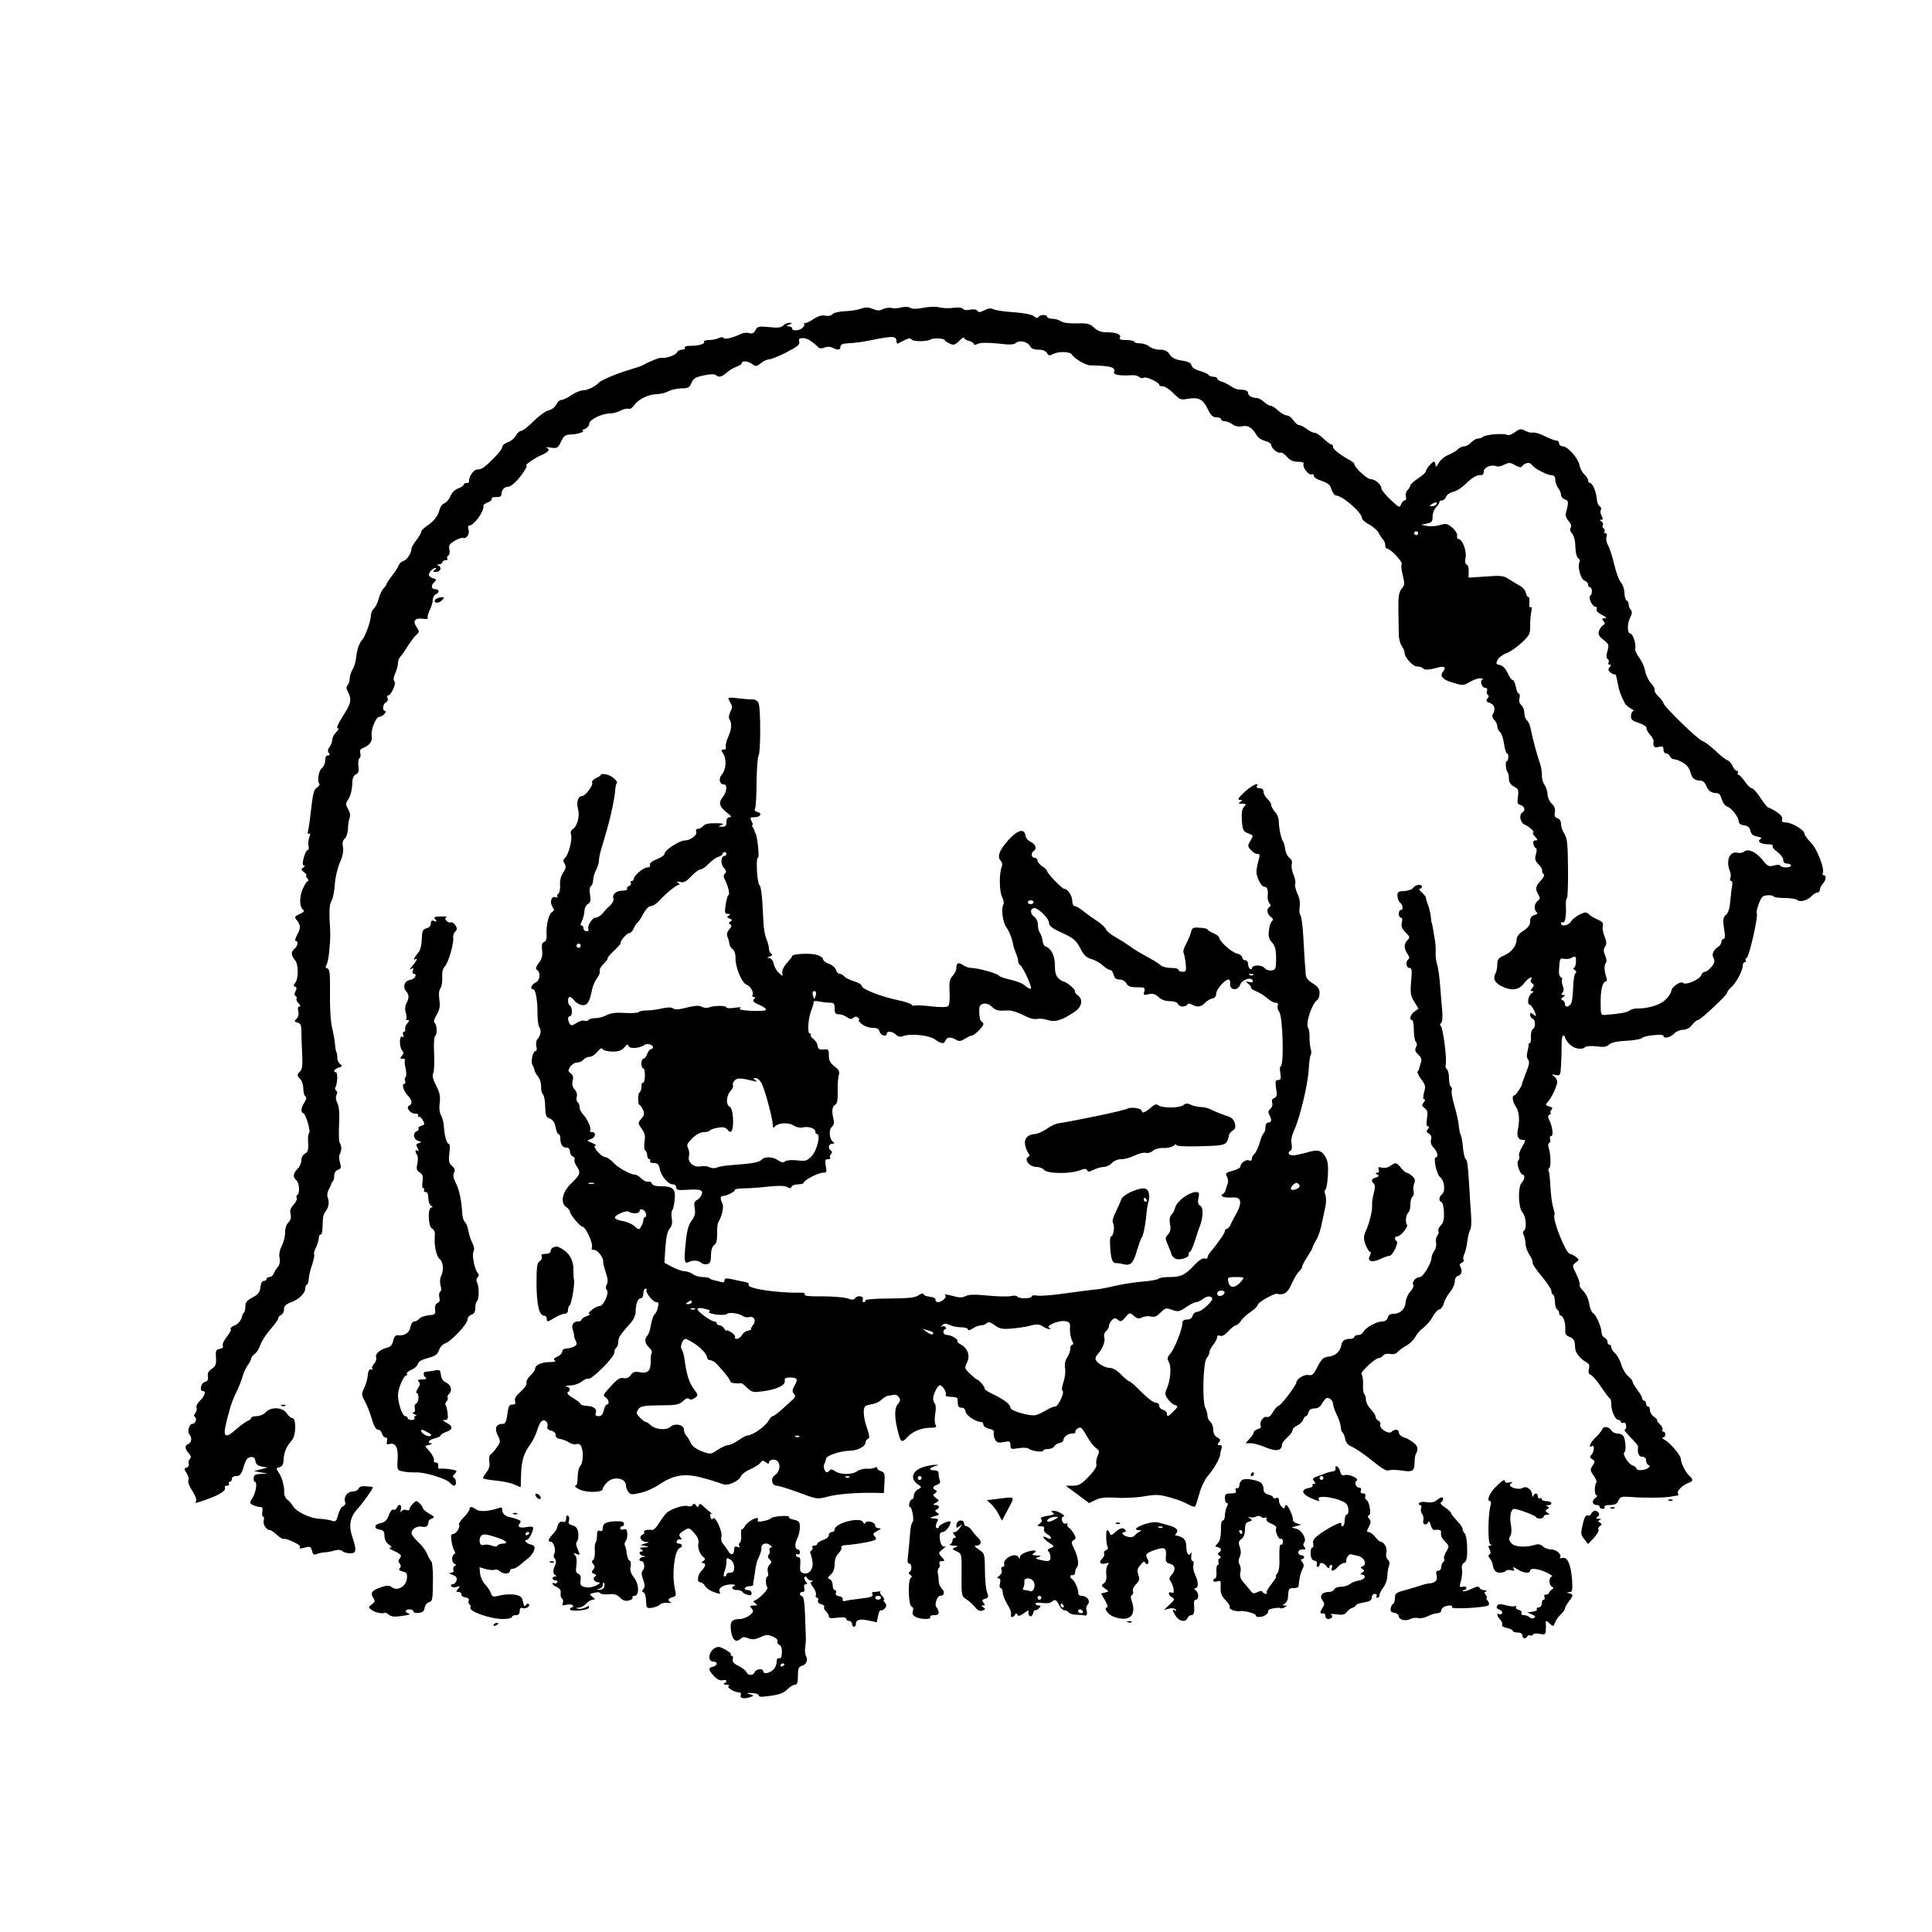 <?xml version="1.0" standalone="no"?>
<!DOCTYPE svg PUBLIC "-//W3C//DTD SVG 20010904//EN"
 "http://www.w3.org/TR/2001/REC-SVG-20010904/DTD/svg10.dtd">
<svg version="1.0" xmlns="http://www.w3.org/2000/svg"
 width="1000pt" height="1000pt" viewBox="0 0 1000 1000"
 preserveAspectRatio="xMidYMid meet">
<g transform="translate(0,1000) scale(0.1,-0.1)"
fill="#000000" stroke="none">
<path d="M4665 8409 c-16 -5 -39 -6 -51 -3 -12 3 -32 0 -44 -6 -17 -9 -29 -9
-52 1 -23 9 -37 10 -62 1 -17 -6 -55 -12 -84 -13 -29 -1 -57 -8 -63 -15 -6 -8
-22 -11 -37 -8 -19 4 -38 -2 -64 -19 -20 -14 -40 -22 -45 -19 -4 4 -5 3 -1 -2
4 -4 1 -15 -7 -22 -16 -16 -55 -19 -55 -4 0 6 -8 10 -17 11 -15 0 -15 2 2 9
18 8 18 9 2 9 -10 1 -25 -6 -33 -14 -11 -11 -29 -13 -73 -8 -54 5 -60 4 -71
-16 -8 -16 -17 -20 -32 -15 -11 3 -30 2 -42 -4 -43 -21 -86 -31 -91 -21 -4 5
-13 5 -25 -1 -10 -5 -33 -10 -50 -10 -17 0 -29 -4 -26 -9 7 -11 -27 -21 -72
-21 -20 0 -31 -4 -27 -10 3 -5 -3 -10 -15 -10 -11 0 -23 -6 -26 -14 -5 -14
-57 -32 -80 -28 -10 2 -61 -18 -94 -37 -8 -5 -42 -16 -75 -26 -57 -16 -144
-53 -155 -65 -16 -19 -58 -40 -80 -40 -14 0 -42 -11 -62 -25 -20 -14 -44 -25
-53 -25 -8 0 -20 -11 -26 -24 -7 -14 -23 -26 -39 -30 -16 -3 -50 -28 -78 -56
-27 -27 -56 -50 -64 -50 -8 0 -21 -11 -28 -25 -7 -13 -26 -29 -41 -34 -16 -5
-29 -16 -29 -24 0 -8 -17 -32 -39 -53 -54 -55 -67 -64 -91 -64 -19 0 -46 -41
-42 -62 1 -5 -5 -8 -13 -8 -8 0 -15 -4 -15 -9 0 -5 -13 -13 -28 -19 -17 -6
-34 -22 -41 -41 -7 -16 -21 -33 -31 -36 -10 -3 -21 -18 -25 -33 -7 -32 -31
-62 -68 -86 -15 -10 -27 -23 -27 -29 0 -5 -11 -25 -25 -43 -14 -18 -25 -37
-25 -43 0 -23 -24 -60 -41 -64 -10 -3 -22 -13 -26 -24 -3 -10 -19 -34 -35 -54
-15 -20 -28 -40 -28 -44 0 -3 -7 -13 -15 -21 -8 -8 -19 -32 -25 -53 -5 -21
-17 -44 -25 -51 -8 -7 -15 -22 -15 -34 0 -28 -28 -107 -44 -126 -18 -21 -27
-48 -33 -95 -2 -22 -11 -50 -19 -62 -8 -12 -14 -33 -14 -46 0 -12 -5 -28 -11
-34 -8 -8 -7 -17 2 -34 19 -35 16 -59 -13 -104 -41 -65 -50 -85 -38 -85 5 0 1
-9 -10 -20 -11 -11 -20 -28 -20 -38 0 -10 -6 -27 -14 -38 -10 -13 -11 -23 -4
-31 8 -10 6 -13 -5 -13 -9 0 -14 -10 -14 -27 0 -14 -8 -32 -17 -39 -17 -12
-25 -68 -13 -81 4 -3 -2 -12 -12 -19 -18 -13 -21 -25 -35 -149 -3 -27 -8 -61
-11 -73 -4 -15 -2 -21 5 -17 7 4 7 -2 1 -18 -5 -14 -7 -34 -4 -46 3 -12 1 -21
-5 -21 -5 0 -14 -18 -20 -40 -7 -29 -7 -40 2 -40 6 0 4 -5 -4 -10 -13 -9 -12
-12 4 -25 11 -8 16 -15 12 -15 -5 0 -3 -7 4 -15 7 -8 8 -15 4 -15 -5 0 -17
-18 -27 -41 -19 -43 -17 -97 3 -109 8 -5 1 -12 -19 -21 -26 -12 -28 -16 -17
-29 22 -25 24 -44 5 -77 -10 -18 -14 -33 -9 -33 15 0 12 -26 -5 -40 -20 -16
-19 -35 2 -60 19 -22 19 -95 0 -119 -9 -11 -9 -15 0 -18 9 -3 10 -10 3 -23 -7
-13 -7 -21 0 -25 6 -4 8 -10 5 -15 -3 -5 2 -16 11 -24 10 -10 11 -16 4 -16 -8
0 -10 -9 -6 -24 4 -15 0 -30 -9 -39 -13 -13 -12 -15 5 -20 16 -4 20 -14 20
-49 0 -23 2 -76 4 -116 3 -53 0 -77 -10 -87 -18 -17 -18 -23 1 -41 8 -9 15
-31 15 -49 0 -19 5 -37 11 -40 7 -5 5 -15 -5 -31 -18 -27 -21 -51 -6 -56 13
-4 40 -97 30 -103 -5 -3 -7 -26 -5 -50 2 -36 -1 -48 -16 -56 -11 -5 -19 -20
-19 -34 0 -14 -9 -34 -20 -45 -24 -24 -25 -43 -6 -59 16 -13 19 -68 4 -77 -4
-3 -6 -10 -2 -15 3 -6 -4 -21 -16 -34 -16 -17 -21 -31 -16 -49 4 -18 1 -31
-11 -43 -11 -11 -18 -32 -17 -52 0 -18 -7 -49 -17 -68 -11 -22 -16 -46 -12
-64 4 -19 0 -36 -9 -47 -8 -9 -18 -25 -21 -34 -4 -10 -13 -18 -22 -18 -8 0
-15 -4 -15 -10 0 -5 -6 -10 -14 -10 -9 0 -16 -12 -18 -32 -2 -26 -11 -37 -40
-53 -29 -15 -38 -26 -38 -46 0 -14 -3 -29 -7 -33 -5 -4 -8 -11 -9 -14 -3 -23
-20 -45 -41 -53 -13 -5 -22 -13 -19 -18 4 -5 -6 -23 -20 -40 -14 -17 -24 -38
-21 -46 4 -9 -2 -15 -16 -17 -19 -3 -22 -8 -19 -45 2 -35 -2 -45 -22 -58 -17
-12 -23 -23 -20 -39 3 -17 -1 -25 -16 -29 -20 -5 -29 -47 -10 -47 18 0 10 -26
-14 -49 -14 -13 -22 -29 -19 -37 3 -8 0 -21 -6 -28 -8 -9 -8 -16 -2 -20 13 -9
2 -36 -14 -36 -16 0 -27 -42 -15 -54 15 -15 12 -43 -5 -50 -20 -7 -19 -25 2
-48 12 -13 14 -21 6 -29 -6 -6 -9 -18 -6 -25 3 -8 -2 -17 -11 -20 -14 -5 -14
-8 0 -29 8 -12 12 -29 9 -37 -4 -9 6 -33 20 -54 14 -21 23 -44 21 -51 -7 -16
-11 -17 59 8 63 22 98 46 89 60 -3 5 2 9 11 9 9 0 13 5 10 10 -3 6 -1 10 4 10
6 0 11 7 11 15 0 9 9 15 23 15 19 0 26 9 38 47 10 36 19 49 36 51 16 2 22 -3
25 -20 2 -16 11 -24 33 -29 l30 -5 -35 -9 -35 -9 35 -7 35 -6 -35 -2 c-28 -1
-36 -5 -37 -21 -1 -11 2 -20 6 -20 14 0 6 -55 -12 -83 -16 -25 -16 -27 2 -37
11 -5 27 -10 37 -10 12 0 15 -6 12 -25 -3 -14 -1 -25 4 -25 5 0 6 -9 3 -20 -6
-20 14 -50 33 -50 5 0 21 -11 36 -25 15 -14 31 -23 35 -20 10 5 87 -31 84 -39
-6 -13 -2 -14 26 -6 26 7 30 5 36 -17 4 -19 10 -23 23 -17 9 4 28 8 42 9 14 1
38 5 53 10 18 5 33 3 40 -4 6 -6 24 -11 39 -11 33 0 35 15 12 84 -21 60 -12
105 28 148 26 28 78 101 78 110 0 2 -15 4 -34 5 -23 2 -36 -2 -40 -12 -3 -8
-17 -15 -30 -15 -28 0 -49 -29 -40 -54 4 -9 0 -18 -10 -22 -9 -3 -20 -23 -26
-45 -9 -34 -13 -37 -33 -30 -12 4 -41 9 -65 10 -48 2 -120 37 -136 66 -6 11
-19 26 -29 33 -10 8 -17 24 -16 35 0 12 0 24 -1 27 -1 3 -3 15 -6 28 -2 12
-11 34 -20 48 -16 24 -16 25 3 30 15 4 20 15 21 40 2 38 15 68 43 100 22 24
23 114 2 114 -7 0 -20 11 -29 25 -21 32 -82 35 -109 5 -10 -11 -31 -20 -47
-20 -15 0 -28 -4 -28 -9 0 -5 -8 -12 -17 -15 -10 -4 -35 -22 -57 -41 -52 -47
-69 -46 -61 3 4 20 10 46 13 57 3 11 7 22 7 25 11 42 21 70 41 110 13 26 26
61 30 77 4 15 15 40 25 55 11 14 19 31 19 36 0 6 8 17 18 24 11 7 24 29 30 48
7 19 30 55 52 80 22 25 40 50 40 56 0 7 7 14 15 18 8 3 15 16 15 29 0 17 9 26
35 36 42 15 75 47 75 73 0 10 4 18 8 18 4 0 9 14 10 30 1 17 9 51 18 75 8 25
13 49 10 53 -3 5 2 21 10 36 7 16 14 37 14 47 0 11 4 19 9 19 8 0 10 9 12 78
0 15 7 34 14 42 16 18 21 49 11 72 -4 9 -2 27 5 40 7 13 13 26 14 30 0 3 3 10
8 14 4 4 7 18 7 30 0 14 8 25 19 29 16 5 18 11 11 37 -6 18 -6 38 0 47 9 18 9
39 -2 57 -4 5 -5 48 -3 94 3 58 0 92 -9 111 -8 16 -10 32 -4 42 5 10 4 18 -2
22 -6 4 -7 11 -4 17 11 17 13 78 3 78 -18 0 -8 18 14 24 19 5 20 8 7 19 -8 6
-15 21 -14 32 0 11 -2 25 -5 30 -3 6 -6 24 -7 40 -1 17 -8 55 -15 85 -8 33
-12 105 -11 178 1 102 -1 124 -13 129 -10 3 -12 9 -6 17 5 6 12 38 15 71 7 78
7 78 2 165 -2 52 0 82 10 97 7 12 15 50 17 85 2 36 14 85 26 113 15 33 20 60
16 81 -4 21 -1 35 10 44 8 7 15 29 16 49 0 20 4 45 8 56 6 13 3 29 -7 47 -14
24 -14 29 2 53 10 15 18 47 19 72 0 32 5 47 18 54 14 7 18 18 14 44 -2 19 0
37 6 41 5 3 7 14 4 25 -4 13 -1 21 11 26 36 14 53 36 48 62 -6 32 21 101 40
101 7 0 19 7 26 15 7 8 8 15 3 15 -15 0 -12 38 4 44 8 4 13 13 9 21 -3 8 -2
15 2 15 16 0 44 62 34 72 -7 7 -6 21 4 44 8 18 14 42 14 53 0 11 6 26 13 33 6
8 17 21 22 30 32 50 50 74 63 85 13 11 13 16 -3 39 -20 32 -7 47 37 41 15 -2
25 0 22 5 -3 5 2 22 10 40 9 17 16 41 16 53 0 13 7 25 15 29 19 7 20 26 1 26
-23 0 -28 17 -10 35 15 15 15 17 -5 22 -11 3 -21 11 -21 17 0 15 20 36 34 36
6 0 4 -5 -4 -10 -12 -8 -11 -10 8 -10 23 0 31 25 10 33 -8 3 -6 6 5 6 9 1 17
6 17 11 0 6 7 10 16 10 8 0 13 4 9 9 -3 5 0 13 6 16 6 4 8 18 5 31 -5 20 0 28
26 44 18 11 38 18 45 16 18 -7 35 20 28 44 -4 11 -2 20 4 20 25 0 80 77 73
103 -1 4 9 12 24 17 14 6 23 14 19 19 -3 6 7 9 22 8 19 -1 28 3 28 13 1 23 14
40 33 40 18 0 57 37 86 83 10 15 15 27 11 27 -14 0 44 41 79 55 37 16 45 30
24 38 -7 3 3 3 23 0 33 -5 37 -2 53 31 14 30 22 36 49 37 31 0 82 16 62 19 -5
1 0 5 13 10 12 5 22 17 22 27 0 21 65 53 108 53 15 0 40 7 55 15 15 8 34 12
41 9 7 -3 20 6 29 19 20 30 75 57 119 57 18 1 44 7 58 15 14 8 44 14 66 15 36
0 43 4 53 28 10 23 21 30 64 39 31 7 56 7 62 2 14 -14 30 -11 56 12 13 12 36
26 52 31 15 6 27 14 27 19 0 14 33 10 54 -6 17 -13 22 -12 44 5 13 11 33 20
43 20 9 0 50 16 89 36 57 29 71 41 67 55 -4 15 0 19 19 19 21 0 46 -15 78 -46
7 -8 19 -9 34 -3 14 6 31 5 42 -1 26 -14 40 -12 40 5 0 9 10 16 25 17 63 4 85
7 163 23 85 16 102 15 102 -11 0 -9 3 -14 8 -12 4 2 20 10 35 18 20 10 30 11
35 3 8 -12 79 -12 99 0 14 9 73 6 73 -4 0 -3 11 -11 25 -17 21 -10 28 -8 50
14 14 14 25 21 25 16 0 -6 11 -13 25 -16 14 -4 25 -11 25 -16 0 -6 8 -6 23 1
14 6 50 6 102 1 60 -7 83 -7 93 3 18 16 60 7 73 -16 6 -13 21 -19 44 -19 22 0
37 -6 44 -17 8 -15 13 -15 33 -5 28 14 86 13 96 -3 13 -21 70 -55 94 -56 108
-2 134 -10 124 -35 -5 -14 30 -20 93 -16 14 1 31 -3 37 -9 7 -6 18 -8 24 -4
12 8 80 -24 80 -37 0 -5 9 -8 20 -8 10 0 35 -16 54 -36 31 -31 38 -35 70 -29
58 11 82 0 106 -50 17 -35 27 -45 46 -45 13 0 24 -4 24 -10 0 -5 8 -10 18 -10
10 0 28 -7 41 -16 14 -11 33 -14 52 -10 30 6 51 -8 75 -49 6 -11 25 -23 42
-27 18 -5 32 -14 32 -21 0 -17 33 -44 47 -40 7 3 22 -7 34 -21 16 -19 33 -26
57 -26 24 0 33 -4 29 -13 -6 -17 29 -60 43 -52 5 3 10 0 10 -8 0 -8 18 -19 41
-26 22 -7 42 -20 45 -29 9 -28 21 -47 30 -47 35 -2 134 -89 134 -118 0 -7 17
-21 37 -32 21 -11 43 -31 49 -43 6 -13 17 -29 23 -35 6 -6 11 -19 11 -29 0
-10 4 -18 10 -18 17 0 82 -69 75 -80 -4 -6 -1 -32 6 -59 10 -42 10 -50 -6 -68
-14 -17 -18 -38 -17 -110 1 -48 2 -105 2 -126 0 -21 7 -48 15 -60 8 -12 15
-27 15 -35 0 -25 43 -72 66 -72 13 0 25 -4 29 -9 6 -10 32 -9 78 4 33 9 44 1
27 -20 -20 -24 -4 -43 51 -59 50 -15 54 -15 86 4 19 11 44 20 56 19 12 0 17
-3 11 -5 -16 -7 -5 -44 13 -44 9 0 13 -6 10 -15 -4 -8 -2 -17 4 -21 6 -4 6
-11 -2 -20 -9 -11 -6 -16 13 -23 25 -9 30 -33 14 -59 -4 -7 -1 -19 8 -28 9 -8
16 -24 16 -33 0 -10 6 -24 14 -30 8 -7 17 -34 21 -62 4 -27 11 -49 15 -49 5 0
8 -9 7 -20 -1 -11 -4 -20 -8 -20 -9 0 -5 -47 4 -57 4 -3 7 -18 7 -33 0 -18 8
-31 26 -41 23 -12 25 -18 21 -52 -5 -33 -2 -40 14 -44 20 -6 26 -28 9 -38 -20
-12 -11 -55 13 -64 23 -9 56 -41 42 -41 -5 0 0 -9 10 -20 15 -17 16 -20 2 -20
-10 0 -13 -6 -10 -20 3 -11 9 -20 13 -20 5 0 5 -14 0 -31 -7 -25 -5 -34 13
-52 12 -12 21 -27 19 -34 -1 -6 2 -14 8 -18 6 -3 0 -17 -15 -33 -28 -30 -30
-43 -12 -73 10 -17 9 -22 -5 -33 -18 -13 -19 -46 -3 -59 6 -4 0 -10 -12 -13
-17 -5 -23 -14 -23 -33 0 -19 -10 -32 -35 -49 -23 -14 -35 -30 -35 -45 0 -32
-27 -67 -66 -83 -28 -12 -34 -20 -34 -45 0 -17 -4 -39 -10 -49 -14 -26 -3 -47
33 -65 50 -25 90 -20 115 15 21 28 52 44 36 19 -3 -6 -1 -15 7 -19 10 -7 10
-11 0 -24 -11 -13 -11 -16 0 -16 10 -1 8 -4 -3 -11 -18 -10 -26 -59 -10 -59 8
0 32 -43 32 -57 0 -3 -7 0 -15 7 -12 10 -15 10 -15 -3 0 -8 6 -17 13 -20 16
-6 16 -45 0 -55 -6 -4 -10 -22 -9 -40 1 -17 -2 -32 -6 -32 -5 0 -7 -3 -6 -7 1
-5 -2 -20 -6 -36 -5 -17 -4 -32 3 -41 9 -11 7 -26 -10 -67 -11 -30 -21 -56
-21 -59 0 -11 -33 -60 -40 -60 -14 0 -9 -34 8 -58 17 -24 21 -67 11 -115 -8
-37 1 -57 24 -57 17 0 17 -2 -2 -35 -12 -19 -19 -41 -16 -49 3 -7 1 -18 -5
-24 -11 -11 10 -72 24 -72 13 0 9 -28 -6 -42 -20 -21 -18 -128 4 -153 19 -21
24 -86 7 -96 -5 -4 -6 -13 -1 -20 5 -8 9 -28 10 -45 0 -17 10 -44 21 -60 11
-16 18 -34 16 -40 -2 -6 19 -38 47 -70 27 -33 50 -67 50 -76 0 -10 4 -18 8
-18 5 0 9 -17 10 -37 1 -21 6 -39 12 -41 5 -2 10 -10 10 -18 0 -8 4 -14 9 -14
13 0 25 -39 23 -73 -2 -21 3 -30 23 -37 16 -6 25 -18 26 -32 1 -13 2 -27 3
-33 2 -18 30 -52 54 -64 17 -9 21 -17 16 -36 -4 -17 -1 -27 9 -31 9 -3 33 -31
54 -62 21 -31 41 -59 46 -60 4 -2 7 -16 7 -31 0 -35 21 -81 38 -81 6 0 12 -4
12 -10 0 -5 6 -7 13 -4 7 2 13 -4 14 -16 1 -11 -2 -20 -8 -20 -5 0 9 -18 31
-40 22 -22 39 -43 39 -48 -5 -32 3 -52 21 -52 13 0 20 -7 20 -19 0 -11 6 -22
13 -24 9 -4 8 -8 -3 -16 -19 -13 -60 -14 -60 -2 0 5 -9 13 -20 16 -22 7 -55
61 -42 68 9 6 7 55 -3 80 -4 9 -18 17 -31 17 -12 0 -27 6 -31 13 -14 23 -43
28 -50 9 -4 -9 -19 -29 -35 -43 -26 -24 -40 -58 -18 -44 14 9 12 -29 -2 -44
-11 -11 -10 -15 4 -24 14 -10 15 -13 1 -33 -13 -21 -13 -26 6 -52 11 -16 18
-32 14 -35 -11 -12 -11 -67 1 -67 6 0 3 -7 -8 -15 -19 -15 -14 -35 10 -35 8 0
14 -4 14 -10 0 -5 7 -10 16 -10 8 0 12 5 9 10 -4 6 8 10 28 10 26 0 36 6 44
23 9 20 16 22 59 19 71 -6 174 -5 209 1 17 3 34 6 38 6 5 1 5 6 2 12 -8 11 27
45 56 54 23 8 24 18 4 35 -18 15 -45 67 -45 89 -1 19 -56 84 -85 99 -11 6 -14
12 -7 12 15 0 16 30 1 30 -5 0 -8 4 -4 10 3 5 -3 18 -15 30 -11 11 -17 20 -13
20 4 0 -3 7 -15 16 -12 8 -22 24 -22 35 0 10 -4 19 -10 19 -5 0 -10 7 -10 15
0 8 -4 15 -10 15 -5 0 -10 5 -10 12 0 6 -11 26 -25 44 -14 18 -25 37 -25 43 0
5 -10 18 -23 28 -12 10 -28 36 -35 59 -6 22 -21 49 -32 59 -11 10 -20 24 -20
32 0 7 -4 13 -10 13 -5 0 -10 7 -10 15 0 9 -7 18 -15 21 -8 4 -15 15 -15 25 0
28 -30 97 -44 102 -7 3 -16 24 -20 48 -4 25 -17 53 -31 67 -14 13 -22 28 -19
33 3 5 -5 29 -17 54 -22 44 -22 45 -3 60 19 15 19 15 0 30 -11 8 -25 15 -30
15 -21 1 -93 181 -80 201 2 3 -1 21 -7 40 -6 19 -12 66 -14 106 -2 40 -6 76
-9 82 -4 5 -2 12 3 15 10 7 7 80 -4 107 -3 10 -2 20 4 23 6 4 8 13 4 21 -3 8
0 15 6 15 13 0 6 51 -10 83 -8 15 -8 22 2 28 8 5 10 9 5 9 -5 0 -3 6 3 14 9
11 7 15 -11 19 -20 6 -21 8 -6 24 21 25 48 83 48 104 0 10 -8 23 -17 29 -15
10 -14 10 8 6 25 -5 26 -4 29 52 2 31 3 78 3 105 -1 26 3 47 8 47 5 0 9 -4 9
-8 0 -5 9 -20 20 -33 23 -26 65 -36 84 -19 8 6 32 7 60 4 35 -5 51 -3 64 9 12
11 42 18 91 20 40 2 76 9 80 14 8 13 111 23 111 12 0 -17 37 -9 55 11 10 11
31 20 46 20 17 0 35 9 47 25 11 14 24 25 30 25 13 0 152 130 152 142 0 6 9 17
19 26 26 22 61 87 61 112 0 11 5 20 11 20 5 0 8 4 5 9 -4 5 -1 11 5 13 12 4
61 217 52 231 -3 5 2 27 11 50 13 36 20 42 46 43 16 1 30 -2 30 -6 0 -4 25 -8
56 -8 31 0 61 -5 66 -10 13 -13 54 -3 74 19 9 10 23 19 31 19 7 0 13 7 13 16
0 8 7 22 15 30 17 18 20 44 4 44 -5 0 -8 4 -5 9 13 20 -28 127 -61 160 -18 18
-33 39 -33 46 0 18 -66 58 -96 58 -18 0 -23 4 -20 16 4 10 -6 24 -29 39 -19
12 -38 22 -42 22 -5 0 -23 23 -41 50 -17 28 -38 50 -45 50 -6 0 -23 16 -36 35
-13 19 -28 35 -33 35 -5 0 -6 5 -3 10 3 6 1 10 -5 10 -6 0 -16 11 -22 25 -6
13 -18 27 -27 30 -9 3 -37 25 -62 49 -25 24 -56 47 -68 51 -23 7 -201 180
-201 196 0 4 -11 20 -26 34 -14 14 -23 29 -20 34 3 5 -5 20 -18 34 -13 14 -27
43 -31 64 -3 21 -18 53 -32 71 -13 18 -22 39 -19 47 6 17 -12 75 -24 75 -17 0
-19 49 -4 80 12 23 13 35 5 43 -6 6 -11 19 -11 28 0 10 -5 19 -11 21 -5 2 -10
19 -11 38 0 19 -8 44 -18 55 -10 11 -26 54 -35 95 -10 41 -24 85 -32 98 -8 13
-11 32 -8 42 4 12 2 20 -5 20 -6 0 -9 4 -5 9 3 5 1 12 -5 16 -6 4 -7 11 -4 17
4 6 0 14 -7 19 -11 7 -11 9 -1 9 10 0 10 5 2 20 -6 11 -8 25 -4 31 4 6 1 15
-7 19 -7 5 -13 21 -14 37 -3 37 -22 83 -35 83 -5 0 -10 6 -10 13 0 8 -9 22
-19 31 -11 10 -23 32 -26 50 -8 37 -61 96 -87 96 -10 0 -18 7 -18 15 0 8 -6
15 -14 15 -8 0 -27 7 -43 14 -40 21 -66 29 -82 27 -8 -2 -25 3 -38 10 -20 11
-27 10 -52 -8 -16 -12 -33 -18 -40 -14 -15 10 -113 2 -125 -10 -6 -5 -17 -9
-26 -9 -9 0 -25 -9 -35 -20 -10 -11 -26 -20 -36 -20 -10 0 -24 -7 -33 -15 -8
-9 -31 -22 -50 -30 -20 -8 -42 -27 -50 -43 -11 -19 -15 -22 -16 -9 0 9 -3 17
-8 17 -10 0 -42 -38 -42 -50 0 -5 -18 -22 -40 -36 -22 -15 -40 -31 -40 -36 0
-5 -6 -16 -14 -24 -8 -7 -12 -23 -9 -34 3 -11 0 -20 -6 -20 -6 0 -15 -9 -19
-20 -7 -20 -11 -18 -55 24 -26 24 -47 51 -47 58 0 20 -32 48 -56 48 -18 0 -84
61 -84 78 0 4 -8 12 -18 17 -55 30 -92 59 -92 71 0 8 -4 14 -10 14 -5 0 -23
14 -40 30 -17 17 -38 30 -46 30 -9 0 -27 9 -41 20 -14 11 -32 20 -39 20 -7 0
-21 11 -30 25 -9 14 -24 25 -34 25 -9 0 -29 11 -44 25 -15 14 -33 25 -40 25
-7 0 -22 9 -34 20 -12 11 -28 20 -36 20 -25 0 -46 12 -46 26 0 8 -10 15 -22
16 -38 2 -42 3 -68 20 -14 9 -35 19 -47 23 -13 3 -23 11 -23 16 0 5 -9 9 -19
9 -11 0 -23 4 -26 10 -3 5 -23 14 -44 20 -24 6 -41 17 -44 29 -3 13 -18 20
-51 25 -33 5 -51 14 -62 32 -12 18 -25 24 -52 24 -19 0 -44 8 -54 17 -10 9
-32 16 -48 16 -17 0 -30 4 -30 9 0 4 -18 8 -41 8 -27 0 -38 4 -33 11 10 17
-16 29 -64 29 -31 0 -50 6 -69 24 -22 21 -35 24 -91 22 -38 -1 -71 4 -81 11
-9 7 -28 13 -43 13 -16 0 -28 5 -28 10 0 13 -37 13 -45 -1 -5 -7 -12 -6 -23 4
-11 9 -51 17 -105 21 -49 3 -97 10 -106 16 -12 6 -27 4 -46 -6 -21 -11 -30
-12 -36 -3 -4 7 -19 10 -38 6 -17 -4 -33 -2 -37 5 -4 6 -23 8 -49 5 -23 -4
-56 -2 -72 2 -18 5 -51 4 -83 -2 -35 -7 -58 -7 -69 0 -9 6 -28 6 -46 2z m3213
-823 c13 19 41 24 50 9 10 -18 80 -55 104 -55 12 0 18 -8 18 -23 0 -13 7 -32
15 -43 8 -10 15 -27 15 -36 0 -9 9 -20 20 -23 20 -6 20 -14 4 -76 -2 -8 4 -24
15 -36 12 -13 16 -25 11 -34 -6 -9 -3 -20 7 -31 10 -11 17 -37 17 -69 1 -30 7
-53 15 -58 7 -5 11 -13 7 -19 -13 -21 6 -91 25 -97 11 -4 19 -13 19 -21 0 -8
5 -14 10 -14 12 0 13 -37 1 -44 -12 -8 11 -56 26 -56 7 0 10 -6 7 -14 -3 -8 8
-19 28 -29 22 -11 27 -17 14 -17 -15 0 -16 -3 -7 -14 10 -11 9 -16 -2 -23 -8
-4 -17 -18 -21 -29 -5 -17 0 -28 24 -46 28 -22 29 -26 20 -58 -7 -24 -6 -36 1
-41 7 -4 8 -12 5 -18 -4 -6 -2 -11 5 -11 8 0 9 -3 0 -14 -9 -10 -7 -17 5 -27
10 -8 20 -12 23 -9 3 3 9 -15 13 -40 7 -40 14 -62 38 -110 4 -8 18 -21 31 -27
13 -7 19 -13 14 -13 -6 0 -12 -11 -13 -24 -1 -20 5 -26 41 -38 23 -8 41 -19
39 -26 -1 -7 7 -22 18 -34 11 -12 19 -27 19 -32 -4 -31 2 -38 26 -32 20 5 25
3 25 -14 0 -11 6 -20 14 -20 8 0 16 -7 20 -15 3 -8 13 -15 22 -15 9 0 29 -8
44 -17 24 -14 33 -26 44 -63 6 -19 21 -30 42 -30 17 0 27 -8 34 -24 10 -28 27
-41 54 -41 14 0 22 -10 28 -32 5 -18 17 -34 28 -38 23 -7 60 -56 60 -78 0 -10
11 -17 27 -19 19 -2 29 -10 33 -28 4 -18 14 -26 35 -30 22 -4 26 -8 16 -14
-18 -12 4 -26 42 -26 16 0 26 -4 22 -9 -3 -5 8 -19 25 -31 16 -12 30 -30 30
-41 0 -12 7 -19 20 -19 11 0 20 -4 20 -10 0 -13 -47 -13 -55 -1 -3 6 -17 6
-34 1 -26 -7 -32 -4 -60 31 -34 41 -73 58 -94 41 -7 -6 -22 -9 -33 -6 -42 11
-63 -43 -39 -98 4 -10 5 -25 1 -33 -3 -8 -1 -15 5 -15 5 0 7 -10 5 -22 -3 -13
-7 -49 -10 -82 -3 -37 -11 -62 -21 -70 -17 -12 -19 -29 -9 -88 4 -25 2 -38 -5
-38 -6 0 -11 -7 -11 -15 0 -7 -6 -18 -12 -22 -29 -18 -40 -41 -29 -61 8 -16 6
-26 -10 -46 -11 -14 -27 -26 -34 -26 -8 0 -16 -8 -19 -17 -8 -23 -81 -54 -94
-41 -13 13 -61 -21 -62 -43 0 -8 -13 -28 -30 -44 -28 -27 -91 -46 -149 -45
-13 0 -30 -5 -37 -11 -11 -9 -54 -17 -124 -22 -24 -2 -25 0 -25 63 -1 65 10
110 27 110 5 0 6 10 2 23 -11 34 -12 61 -2 73 5 7 4 22 -4 39 -9 20 -9 31 0
45 9 15 8 26 -3 53 -8 19 -12 43 -9 54 4 15 -2 23 -26 33 -17 7 -38 20 -46 28
-13 12 -19 12 -47 -1 -18 -9 -38 -25 -45 -36 -13 -22 -52 -29 -52 -10 0 5 4 8
9 5 11 -7 19 32 16 84 -1 22 1 40 5 40 4 0 7 69 6 153 -1 128 -4 157 -18 180
-10 14 -18 37 -18 51 0 15 -7 27 -19 31 -13 4 -17 12 -13 31 3 17 -2 31 -17
45 -11 11 -21 32 -21 47 0 15 -7 37 -15 49 -9 12 -15 35 -14 50 1 15 -4 42 -9
58 -16 45 -40 135 -48 177 -3 21 -12 42 -20 49 -8 6 -14 24 -14 39 0 15 -7 33
-16 41 -10 8 -13 21 -9 36 3 13 1 23 -4 23 -5 0 -12 16 -15 35 -4 19 -11 35
-16 35 -6 0 -18 17 -27 38 -12 23 -26 38 -40 40 -19 3 -21 6 -12 26 6 12 27
28 46 35 20 7 55 32 80 55 39 37 44 45 43 86 0 25 2 58 6 74 4 19 3 27 -3 23
-6 -4 -9 5 -7 23 2 17 0 30 -5 30 -6 0 -11 10 -13 21 -2 12 -16 29 -33 38 -16
9 -42 25 -58 35 -23 16 -40 18 -116 12 l-90 -6 1 32 c1 18 -4 34 -11 36 -7 2
-9 15 -5 37 6 34 -17 95 -37 95 -6 0 -9 8 -7 18 2 9 -9 27 -25 41 -25 21 -32
23 -65 13 -20 -6 -50 -8 -67 -4 l-30 6 30 6 c26 5 30 10 30 36 0 16 8 38 18
48 9 9 17 22 17 27 0 5 6 9 14 9 8 0 17 8 21 19 3 10 19 21 35 25 17 3 45 21
64 39 35 36 63 51 84 48 6 -1 12 7 12 18 0 22 38 38 65 28 8 -4 27 0 41 8 24
12 31 12 56 -3 20 -11 31 -13 36 -6z m-443 -196 c-3 -5 -14 -10 -23 -10 -15 0
-15 2 -2 10 20 13 33 13 25 0z m-95 -150 c0 -5 -4 -10 -10 -10 -5 0 -10 5 -10
10 0 6 5 10 10 10 6 0 10 -4 10 -10z m817 -2220 c-1 -16 -6 -30 -12 -30 -5 0
-3 -5 5 -10 10 -7 11 -13 5 -17 -6 -5 -11 -35 -12 -68 -1 -33 -5 -70 -8 -82
-8 -25 -35 -32 -35 -9 0 8 -6 17 -12 19 -10 4 -9 8 2 16 13 9 13 11 1 11 -11
0 -12 3 -4 11 8 8 8 20 2 36 -5 14 -7 28 -4 33 3 5 0 10 -6 12 -6 2 -11 16
-10 31 4 69 5 69 27 64 13 -2 29 0 36 4 22 14 27 10 25 -21z"/>
<path d="M2263 6903 c-7 -2 -13 -9 -13 -14 0 -14 26 -10 40 6 10 12 10 15 -1
14 -8 0 -20 -3 -26 -6z"/>
<path d="M3770 6386 c0 -3 5 -15 12 -26 9 -15 9 -24 -1 -43 -7 -14 -10 -30 -7
-36 15 -24 14 -53 -4 -93 -10 -22 -16 -47 -13 -55 3 -7 -2 -13 -11 -13 -15 0
-15 -2 -2 -22 18 -29 14 -82 -8 -107 -18 -20 -12 -51 10 -51 20 0 17 -38 -6
-67 -23 -29 -16 -49 26 -82 20 -15 22 -21 10 -21 -10 0 -16 -9 -16 -25 0 -19
-5 -25 -22 -24 -22 0 -22 1 -3 9 15 6 7 9 -31 9 -34 1 -56 -4 -64 -14 -7 -8
-19 -15 -27 -15 -9 0 -13 -6 -9 -15 6 -17 -30 -45 -59 -45 -27 0 -105 -50
-105 -68 0 -8 -18 -21 -40 -29 -26 -11 -39 -21 -36 -30 3 -8 -2 -13 -14 -13
-20 0 -70 -43 -70 -60 0 -6 -5 -10 -11 -10 -5 0 -7 -5 -4 -10 3 -6 -1 -13 -9
-16 -9 -3 -13 -10 -10 -15 3 -5 -8 -9 -24 -9 -33 0 -55 -20 -47 -42 3 -8 -5
-23 -17 -35 -13 -11 -31 -30 -40 -42 -10 -11 -26 -21 -35 -21 -19 0 -46 -46
-37 -61 3 -5 -2 -9 -10 -9 -9 0 -16 7 -16 15 0 8 -5 15 -10 15 -7 0 -6 8 2 23
6 12 12 35 13 50 0 16 9 33 18 38 13 8 16 18 11 48 -4 24 -2 41 5 45 6 4 11
18 11 30 0 13 7 37 15 52 8 16 15 38 15 48 0 11 4 33 9 50 5 17 16 56 25 86
25 81 48 191 50 227 1 17 4 35 8 38 10 10 -26 42 -56 47 -14 3 -26 2 -26 -2 0
-4 -12 -12 -26 -18 -14 -7 -22 -16 -19 -22 8 -12 -35 -70 -51 -70 -22 0 -32
-31 -22 -68 10 -37 -4 -90 -29 -105 -9 -5 -11 -16 -7 -29 7 -24 -13 -103 -32
-119 -10 -8 -10 -15 -2 -29 9 -14 8 -24 -7 -47 -12 -17 -18 -42 -16 -64 1 -21
-3 -40 -8 -44 -6 -3 -9 -11 -6 -16 3 -5 -1 -6 -9 -3 -22 8 -32 -24 -17 -49 11
-17 10 -21 -2 -28 -17 -10 -31 -69 -28 -117 2 -21 -3 -34 -13 -38 -11 -4 -13
-16 -10 -43 3 -28 -1 -45 -17 -65 -15 -19 -18 -30 -11 -35 22 -13 18 -55 -5
-66 -22 -10 -32 -35 -14 -35 13 0 23 -52 23 -123 0 -34 4 -67 10 -74 11 -14 7
-44 -10 -61 -7 -8 -9 -24 -6 -38 4 -14 2 -24 -4 -24 -14 0 -26 -56 -16 -72 5
-7 9 -19 10 -26 1 -7 8 -20 15 -29 14 -17 21 -38 20 -68 0 -10 4 -25 10 -31 6
-7 11 -36 11 -64 1 -44 5 -53 24 -60 16 -6 25 -20 30 -45 3 -19 10 -35 15 -35
5 0 9 -9 9 -19 0 -33 11 -51 31 -51 12 0 19 -7 19 -20 0 -11 7 -23 15 -26 8
-4 12 -10 9 -15 -3 -6 1 -21 10 -34 23 -35 21 -43 -25 -88 -49 -46 -61 -102
-28 -125 11 -7 19 -18 19 -23 0 -15 53 -79 66 -79 15 0 55 -87 48 -105 -4 -10
0 -15 13 -15 18 0 49 -44 45 -62 -1 -4 5 -28 13 -53 11 -32 13 -50 6 -63 -7
-12 -7 -22 0 -29 14 -14 -17 -83 -37 -83 -20 0 -72 -40 -53 -41 8 0 2 -5 -13
-11 -16 -5 -28 -14 -28 -19 0 -5 -9 -9 -20 -9 -24 0 -35 -22 -24 -47 4 -10 6
-22 5 -26 0 -4 3 -16 9 -27 8 -15 6 -21 -9 -30 -11 -5 -29 -10 -40 -10 -12 0
-21 -7 -21 -15 0 -9 -11 -21 -25 -27 -19 -8 -22 -14 -13 -20 8 -5 -2 -8 -25
-8 -44 0 -77 -15 -77 -34 0 -7 -11 -23 -25 -36 -14 -13 -23 -30 -20 -38 3 -8
-10 -27 -30 -45 -24 -21 -33 -36 -29 -49 4 -13 0 -18 -14 -18 -16 0 -21 -9
-26 -50 -5 -40 -11 -50 -25 -50 -33 0 -43 -23 -25 -59 15 -29 15 -34 -2 -59
-10 -15 -24 -32 -32 -38 -10 -7 -13 -21 -9 -40 3 -19 -1 -36 -14 -53 -10 -13
-19 -27 -19 -31 0 -4 28 -10 63 -13 34 -3 78 -12 97 -20 l35 -15 2 66 c2 71
14 111 49 158 12 16 28 49 35 73 7 24 19 46 27 48 16 7 32 -14 25 -33 -3 -8 5
-16 20 -19 15 -4 24 -13 23 -23 -1 -11 8 -18 23 -20 14 -2 34 -10 46 -18 12
-8 29 -12 38 -9 8 4 19 0 23 -7 15 -22 13 -90 -2 -105 -8 -8 -14 -34 -14 -59
0 -28 -4 -44 -12 -44 -7 -1 1 -9 19 -18 37 -20 123 -18 123 2 0 7 11 23 24 35
34 32 96 20 96 -18 0 -9 6 -25 13 -34 10 -14 19 -14 62 -4 28 6 71 25 97 43
70 48 128 58 208 39 36 -9 82 -23 102 -30 32 -13 42 -12 72 0 19 8 37 23 40
33 4 10 25 27 49 37 23 10 47 25 53 34 10 13 14 13 28 2 9 -7 16 -9 16 -3 0
19 34 24 47 6 15 -21 7 -54 -18 -71 -22 -16 -14 -53 12 -53 10 0 61 -16 113
-35 93 -35 96 -36 148 -22 51 14 151 22 248 20 l45 -1 3 53 c3 46 0 54 -17 60
-12 3 -21 11 -21 16 0 6 -5 7 -12 3 -7 -5 -25 -7 -41 -6 -15 1 -38 -4 -50 -13
-28 -19 -86 -19 -114 0 -14 10 -24 12 -28 5 -3 -5 -10 -10 -15 -10 -12 0 -21
30 -13 43 4 7 8 18 8 26 0 16 75 42 125 42 40 1 80 23 80 43 0 8 6 16 13 19 9
3 8 16 -5 54 -21 59 -23 112 -5 117 6 3 24 7 39 10 15 3 34 14 44 24 10 9 25
18 33 18 9 1 22 3 29 5 8 2 19 -4 25 -13 9 -13 7 -21 -6 -36 -19 -21 -18 -75
4 -154 11 -44 19 -46 45 -17 25 29 75 49 119 49 30 0 35 3 27 16 -5 9 -5 35
-1 58 4 23 3 45 -2 51 -5 5 -9 16 -9 25 0 23 23 70 35 70 14 0 37 -39 30 -50
-4 -6 9 -10 28 -10 21 0 35 -5 34 -12 -1 -34 4 -46 20 -44 11 0 19 -7 21 -21
3 -20 53 -53 81 -53 6 0 11 -6 11 -14 0 -8 13 -17 29 -21 20 -4 28 -11 25 -20
-3 -7 0 -23 6 -35 9 -17 17 -20 46 -14 30 6 34 4 34 -16 0 -21 3 -22 41 -16
23 4 46 3 53 -2 15 -13 76 -21 76 -10 0 4 11 8 25 8 13 0 28 6 32 14 4 8 17
15 27 17 11 2 20 9 20 14 0 17 23 35 46 35 12 0 19 4 16 8 -2 4 3 13 13 19 15
9 21 4 45 -38 15 -27 36 -55 48 -63 19 -14 20 -19 9 -42 -6 -14 -9 -34 -6 -43
3 -11 -10 -33 -40 -64 -37 -39 -51 -47 -82 -47 l-37 0 61 -45 60 -45 33 16
c24 12 50 15 106 12 41 -3 106 0 145 7 60 10 79 10 132 -5 35 -9 77 -25 94
-35 18 -10 35 -16 38 -13 4 3 13 32 22 64 8 32 27 72 41 90 34 39 66 94 68
116 0 9 4 23 7 32 4 11 1 16 -10 16 -12 0 -13 3 -4 14 10 12 8 17 -8 26 -14 7
-21 21 -21 39 0 16 -7 34 -15 41 -8 7 -15 21 -15 32 0 11 -5 29 -11 40 -17 32
-12 238 7 259 7 8 14 22 14 30 0 8 9 25 20 39 11 14 20 31 20 39 0 8 6 11 16
7 10 -4 25 5 42 24 15 16 32 30 38 30 6 0 18 10 27 23 8 13 31 34 51 47 20 14
36 30 36 36 0 14 95 66 103 57 4 -3 17 -3 30 0 15 4 30 22 44 55 12 26 28 54
37 61 9 8 16 19 16 25 0 6 12 29 26 50 14 21 27 43 28 49 1 7 9 23 18 37 9 14
21 48 27 75 6 28 15 70 20 94 6 25 6 53 1 67 -5 13 -5 24 0 26 5 2 11 34 13
72 3 51 0 76 -12 97 -20 36 -42 41 -99 23 -26 -7 -57 -14 -69 -14 -24 0 -31
14 -12 25 6 4 7 19 4 35 -4 18 1 43 14 71 29 62 72 242 75 315 2 34 6 67 10
73 4 6 4 21 0 34 -4 12 -6 38 -6 57 1 19 -2 41 -7 49 -15 23 19 126 46 144 7
4 13 21 13 37 0 22 -8 33 -35 50 -25 15 -35 29 -37 48 0 15 -2 41 -4 57 -1 17
-5 77 -8 134 -3 58 -10 109 -15 114 -5 5 -7 24 -4 43 4 21 -1 47 -12 69 -9 20
-14 43 -11 50 3 8 -1 30 -9 48 -8 19 -12 43 -9 54 4 13 -1 26 -13 34 -10 8
-19 27 -21 44 -2 16 -7 34 -11 40 -10 12 -22 71 -22 106 0 15 -9 36 -20 47
-10 12 -19 27 -19 35 0 8 -9 22 -20 32 -11 10 -20 26 -20 37 0 12 -7 18 -21
18 -11 0 -17 5 -14 10 16 25 -25 6 -64 -30 -32 -30 -38 -40 -24 -40 15 0 16
-2 3 -10 -12 -8 -10 -10 9 -10 22 0 23 -2 9 -17 -10 -13 -13 -34 -10 -72 4
-48 7 -55 32 -64 28 -11 29 -11 12 -39 -15 -25 -15 -28 3 -48 10 -11 24 -20
32 -20 16 0 16 0 2 -54 -8 -34 -8 -50 5 -79 8 -21 22 -37 30 -37 16 0 21 -16
17 -54 0 -10 4 -24 9 -31 8 -9 8 -15 0 -20 -16 -10 -12 -36 8 -51 12 -9 14
-16 6 -21 -6 -5 -14 -26 -16 -48 -4 -31 -1 -45 16 -63 16 -18 21 -37 21 -82 0
-53 -2 -59 -22 -63 -13 -2 -29 3 -38 13 -16 18 -65 16 -65 -2 0 -5 -4 -6 -10
-3 -5 3 -10 15 -10 26 0 10 -7 19 -15 19 -8 0 -15 6 -15 14 0 8 -13 17 -28 21
-28 6 -92 64 -92 83 0 5 -13 15 -30 22 -16 7 -30 16 -30 19 0 4 -18 8 -40 9
-36 3 -40 0 -46 -25 -4 -15 -16 -43 -26 -61 -10 -18 -16 -38 -12 -43 3 -6 8
-30 11 -55 4 -39 2 -44 -16 -44 -12 0 -21 5 -21 10 0 6 -18 10 -39 10 -22 0
-46 6 -54 14 -7 8 -40 28 -72 45 -32 17 -73 42 -89 55 -17 12 -50 33 -73 46
-24 13 -45 31 -48 39 -3 9 -22 27 -42 41 -21 13 -54 37 -73 52 -19 16 -40 28
-47 28 -8 0 -13 12 -13 28 0 26 -25 62 -43 62 -10 0 -87 80 -87 91 0 4 -11 16
-25 25 -14 9 -25 23 -25 30 0 8 -7 14 -15 14 -17 0 -20 25 -5 35 18 11 11 35
-14 47 -14 6 -26 20 -28 32 -6 41 -42 31 -92 -26 -46 -52 -56 -84 -35 -105 7
-7 8 -19 4 -30 -14 -33 -13 -127 2 -156 7 -15 11 -33 6 -40 -12 -20 -3 -91 16
-117 16 -22 32 -65 36 -95 1 -5 7 -23 13 -38 7 -16 12 -34 12 -42 0 -8 4 -17
10 -20 15 -9 63 -115 56 -122 -3 -4 -16 3 -29 14 -12 12 -47 26 -77 32 -30 7
-57 16 -60 21 -7 12 -110 40 -143 40 -13 0 -32 7 -43 15 -24 16 -34 11 -34
-17 0 -10 -9 -28 -19 -39 -16 -17 -19 -33 -16 -84 2 -41 -1 -67 -8 -73 -7 -6
-42 -6 -87 -1 -41 5 -80 7 -87 4 -6 -2 -13 0 -15 5 -2 5 -35 16 -74 24 -88 19
-184 57 -184 73 0 7 -18 18 -40 24 -22 7 -45 18 -51 26 -6 7 -17 13 -24 13 -7
0 -15 9 -18 20 -3 11 -19 25 -36 31 -17 6 -31 17 -31 25 0 7 -15 17 -34 22
-34 10 -126 5 -126 -7 0 -3 -12 -19 -27 -36 -16 -17 -26 -38 -24 -50 3 -20 3
-20 -17 -1 -12 10 -24 31 -27 47 -4 17 -13 29 -23 30 -14 0 -13 2 2 8 14 5 16
10 8 15 -7 4 -12 16 -12 26 0 10 -5 31 -12 47 -7 15 -13 46 -15 68 -1 22 -5
78 -7 124 -3 46 -9 87 -15 90 -12 8 -20 141 -8 141 9 0 -3 115 -13 128 -2 1
-3 5 -4 10 -1 4 -5 13 -9 20 -5 6 -6 12 -2 12 3 0 1 9 -5 20 -9 17 -8 20 14
20 32 0 44 20 17 27 -13 3 -18 10 -13 17 4 6 8 69 8 140 1 70 6 131 10 135 11
8 12 238 1 269 -6 16 -16 22 -36 22 -16 0 -49 3 -75 6 -25 4 -46 4 -46 0z
m-10 -806 c0 -5 -4 -10 -9 -10 -20 0 -23 -41 -5 -61 13 -14 15 -22 6 -31 -8
-8 -8 -17 0 -31 16 -31 27 -76 19 -79 -5 -2 -11 -24 -15 -50 -6 -42 -5 -48 11
-48 14 0 15 -2 5 -9 -11 -6 -10 -10 4 -15 14 -6 16 -9 5 -15 -10 -6 -10 -10
-1 -16 8 -5 7 -12 -6 -26 -10 -12 -14 -25 -9 -36 4 -10 9 -27 10 -37 1 -10 9
-24 18 -30 9 -7 15 -26 14 -47 -1 -45 33 -127 56 -135 20 -6 40 -40 32 -54 -3
-6 -1 -10 6 -10 10 0 10 -3 1 -12 -9 -9 -2 -16 30 -30 23 -10 37 -22 32 -26
-5 -4 -40 -6 -78 -4 -47 3 -65 7 -55 13 9 6 -1 7 -28 3 -24 -4 -43 -3 -43 2 0
10 -67 10 -92 -1 -9 -3 -25 -2 -36 4 -14 8 -35 6 -77 -4 -41 -11 -61 -12 -70
-5 -9 7 -26 7 -56 1 -24 -6 -61 -11 -81 -11 -20 0 -39 -4 -42 -8 -3 -5 -34 -7
-70 -5 -46 3 -74 0 -95 -11 -16 -9 -43 -16 -60 -16 -16 0 -32 -4 -36 -10 -3
-5 -12 -7 -20 -3 -9 3 -27 -3 -41 -12 -22 -14 -28 -15 -35 -4 -12 19 -11 39 1
39 6 0 10 11 10 24 0 14 -4 28 -10 31 -13 8 -13 45 -1 45 6 0 16 -8 23 -18 7
-11 25 -21 39 -24 28 -5 41 14 54 82 4 19 16 45 26 58 10 13 16 29 13 36 -3 7
7 25 22 39 15 15 23 27 19 27 -4 0 10 17 31 37 21 20 38 38 36 40 -6 8 32 53
44 53 8 0 19 11 24 24 5 13 14 27 20 31 5 3 19 24 30 46 13 24 28 39 39 39 10
0 29 12 43 28 38 41 89 82 102 82 6 0 4 5 -4 10 -11 8 -9 9 10 5 20 -5 32 2
58 30 19 19 40 35 48 35 8 0 27 13 42 29 15 16 37 32 50 36 12 3 22 11 22 16
0 5 5 9 10 9 6 0 10 -4 10 -10z m1590 -250 c0 -5 -7 -10 -15 -10 -8 0 -15 5
-15 10 0 6 7 10 15 10 8 0 15 -4 15 -10z m49 -59 c17 -16 31 -38 31 -49 0 -14
16 -27 58 -46 72 -33 82 -42 107 -91 15 -29 30 -42 54 -49 19 -5 45 -20 59
-33 14 -13 31 -23 37 -23 7 0 16 -11 19 -25 5 -18 13 -25 31 -25 14 0 29 -8
35 -20 8 -15 21 -20 54 -20 40 0 44 -2 39 -21 -6 -20 -3 -21 22 -15 21 5 33 2
51 -14 14 -14 35 -22 59 -22 22 0 39 -6 42 -14 6 -16 39 -19 48 -4 4 7 12 7
25 0 28 -15 47 -12 67 9 10 10 27 21 38 23 13 2 20 11 20 26 1 22 45 72 64 72
6 0 10 -10 8 -22 -3 -34 40 -38 52 -5 10 27 57 42 65 22 3 -9 -3 -11 -17 -8
-20 4 -21 3 -5 -10 10 -8 15 -16 13 -19 -3 -3 9 -11 27 -19 18 -7 44 -24 58
-36 14 -13 33 -23 42 -23 11 0 15 -5 12 -15 -4 -8 0 -23 7 -32 19 -23 26 -283
7 -283 -4 0 -4 -16 -1 -35 5 -28 2 -35 -11 -35 -15 0 -16 -7 -11 -44 6 -35 4
-44 -10 -50 -11 -4 -14 -12 -10 -25 3 -10 -1 -23 -10 -31 -11 -9 -12 -17 -5
-30 14 -26 12 -40 -5 -40 -9 0 -15 -9 -15 -24 0 -14 -4 -27 -9 -30 -4 -3 -14
-26 -21 -51 -7 -24 -19 -50 -26 -56 -8 -6 -14 -18 -14 -26 0 -10 -6 -13 -16
-9 -16 6 -44 -15 -44 -33 0 -6 -18 -15 -40 -21 -36 -10 -39 -13 -29 -31 6 -11
7 -28 3 -37 -4 -9 -8 -23 -10 -31 -1 -8 -8 -18 -16 -22 -18 -11 9 -20 52 -17
49 4 52 -29 9 -102 -5 -8 -13 -25 -19 -37 -5 -13 -14 -23 -20 -23 -5 0 -10 -6
-10 -12 0 -11 -38 -65 -80 -115 -5 -7 -10 -17 -10 -22 0 -6 -7 -8 -15 -5 -10
4 -29 -9 -53 -34 -48 -52 -70 -62 -131 -62 -27 0 -52 -4 -55 -9 -3 -4 -43 -12
-88 -15 -46 -4 -110 -15 -143 -23 -33 -8 -78 -17 -100 -18 -22 -2 -92 -11
-155 -20 -63 -9 -127 -14 -142 -11 -16 3 -28 1 -28 -4 0 -13 -67 -13 -74 -1
-4 5 -17 6 -31 3 -14 -4 -68 -3 -120 2 -70 7 -101 6 -118 -3 -16 -8 -32 -8
-57 -1 -40 11 -56 13 -47 4 9 -9 -19 -34 -37 -34 -9 0 -15 6 -14 13 2 7 -10
13 -29 15 -18 2 -33 8 -33 14 0 6 -11 3 -25 -6 -19 -13 -52 -16 -150 -17 -70
0 -125 -4 -125 -10 0 -5 -4 -9 -10 -9 -5 0 -7 7 -4 15 7 18 -31 22 -41 4 -4
-6 -14 -7 -24 -4 -23 10 -85 16 -169 15 -47 0 -71 3 -67 10 3 5 -4 10 -17 9
-133 -2 -293 23 -272 44 4 3 -7 9 -22 12 -16 3 -46 9 -66 14 -30 6 -38 5 -38
-6 0 -10 -6 -12 -21 -8 -12 4 -28 8 -35 9 -7 1 -17 5 -20 9 -4 4 -21 7 -38 7
-17 0 -40 7 -50 15 -11 8 -30 15 -42 15 -12 0 -41 10 -64 22 l-41 22 5 80 c4
53 11 85 22 97 12 13 15 29 11 53 -3 18 -2 38 3 42 4 5 10 30 12 55 6 55 -9
69 -72 69 -26 0 -43 5 -46 14 -3 8 -12 12 -19 10 -7 -3 -23 4 -34 15 -12 12
-27 21 -34 21 -24 0 -92 38 -114 64 -13 14 -31 26 -40 27 -22 0 -71 59 -51 59
7 1 0 7 -17 14 -29 12 -29 13 -7 20 25 8 30 36 6 36 -8 0 -13 4 -9 9 7 12 -15
60 -37 83 -10 10 -18 27 -18 37 0 11 -5 23 -10 26 -6 4 -8 16 -5 27 4 12 0 27
-10 38 -12 13 -15 27 -11 46 5 18 2 30 -10 38 -14 11 -15 15 -3 34 8 12 23 22
35 22 12 0 27 7 34 15 7 8 21 15 32 15 11 0 29 12 40 26 15 18 23 22 28 13 4
-6 27 -12 51 -12 31 0 47 6 60 21 14 18 18 19 23 7 6 -15 59 -11 82 7 13 9 44
1 44 -13 0 -5 -5 -9 -10 -9 -6 0 -15 -11 -20 -25 -5 -14 -14 -25 -20 -25 -5 0
-10 -11 -10 -25 0 -14 4 -25 10 -25 5 0 9 -18 8 -40 -1 -21 -5 -37 -10 -34 -4
3 -8 -6 -8 -20 0 -14 -4 -27 -10 -31 -10 -6 -9 -65 1 -65 3 0 11 -11 17 -24 9
-20 7 -28 -8 -46 -19 -22 -19 -23 1 -52 17 -23 20 -38 15 -68 -3 -22 -2 -41 4
-45 5 -3 10 -15 10 -26 0 -10 5 -19 11 -19 5 0 7 -4 4 -10 -3 -6 5 -10 19 -10
19 0 26 -6 31 -31 9 -39 43 -79 67 -79 10 0 18 -7 18 -16 0 -12 9 -15 43 -13
80 5 96 1 90 -21 -3 -11 -14 -25 -25 -31 -15 -8 -17 -17 -12 -44 4 -25 1 -40
-16 -63 -17 -22 -25 -53 -31 -117 -10 -95 -7 -110 19 -96 20 10 50 7 64 -7 5
-5 18 -7 29 -5 15 4 19 14 19 46 0 25 6 44 16 52 12 8 16 26 16 60 -1 26 2 53
6 59 19 30 30 81 21 97 -13 25 -11 39 5 39 19 0 67 26 60 32 -3 3 17 6 43 7
26 0 84 4 128 9 54 6 86 5 99 -2 14 -8 20 -8 23 2 3 6 18 12 34 12 16 0 29 4
29 8 0 13 75 52 99 52 20 0 21 4 15 35 -5 29 -3 35 12 35 9 0 14 3 11 7 -4 3
-2 12 4 19 7 8 7 14 -1 19 -16 10 -12 35 8 35 10 0 13 3 6 8 -21 13 -26 62 -9
79 12 11 14 24 9 42 -10 38 -7 64 9 73 10 5 14 24 13 65 -1 32 1 70 5 85 6 22
2 30 -22 49 -22 17 -29 30 -29 56 0 31 -2 34 -27 31 -22 -2 -29 2 -31 19 -2
13 -12 29 -23 36 -10 8 -16 17 -12 20 3 4 1 7 -5 7 -15 0 -9 84 9 125 7 17 11
34 10 39 -1 5 12 6 30 2 17 -3 42 -6 55 -6 20 0 24 -5 24 -30 0 -24 4 -30 23
-30 12 0 31 -7 41 -15 15 -11 23 -12 33 -3 10 8 17 8 25 0 7 -7 8 -12 3 -12
-4 0 2 -9 15 -20 13 -11 37 -20 55 -20 24 0 34 -5 38 -20 5 -20 37 -29 37 -10
0 15 30 12 47 -5 10 -11 22 -13 37 -8 40 15 135 5 165 -17 35 -24 47 -25 55
-5 7 18 29 19 55 3 15 -9 24 -8 45 5 14 9 30 17 36 17 13 0 60 46 60 59 0 5
-4 11 -9 13 -9 3 -14 35 -12 70 2 27 38 32 63 9 23 -22 32 -24 85 -21 17 1 52
-10 79 -24 30 -16 56 -23 70 -20 13 3 39 1 58 -6 38 -12 74 -1 141 45 35 24
42 63 14 83 -11 7 -17 17 -15 21 5 8 -46 51 -60 51 -4 0 -16 7 -26 17 -13 12
-18 30 -18 68 0 50 -19 86 -50 97 -6 2 -13 16 -14 31 -2 14 -8 32 -14 39 -5 7
-10 26 -10 41 0 18 -8 34 -20 43 -22 15 -20 44 3 44 7 0 27 -13 44 -29z
m-2395 -172 c-3 -5 -10 -7 -15 -3 -5 3 -7 10 -3 15 3 5 10 7 15 3 5 -3 7 -10
3 -15z m3483 -145 c-3 -3 -12 -4 -19 -1 -8 3 -5 6 6 6 11 1 17 -2 13 -5z
m-2264 -104 c-3 -11 -7 -20 -8 -20 -1 0 -5 9 -8 20 -3 12 0 20 8 20 8 0 11 -8
8 -20z m-323 -445 c19 -5 22 -4 10 4 -13 9 -13 11 2 11 10 0 24 -14 32 -32 18
-38 56 -181 56 -212 0 -13 3 -16 8 -10 14 22 71 27 98 9 15 -9 35 -14 47 -11
30 8 67 -4 67 -20 0 -8 4 -14 9 -14 20 0 0 -85 -27 -113 -25 -26 -31 -28 -76
-23 -29 3 -55 1 -62 -5 -10 -8 -19 -6 -36 5 -28 20 -72 21 -87 2 -7 -8 -40
-17 -79 -20 -37 -3 -83 -7 -102 -9 -19 -2 -43 -7 -52 -11 -9 -4 -25 -3 -35 2
-10 6 -31 8 -46 5 -36 -7 -69 21 -61 52 3 13 1 32 -5 43 -8 16 -4 24 22 50 20
20 43 32 59 32 15 0 29 4 32 9 3 4 22 11 42 14 28 5 40 2 50 -11 20 -26 31 -1
28 60 -2 34 -8 54 -18 60 -20 11 -17 57 6 82 9 10 15 23 12 28 -3 5 0 16 7 24
13 16 32 15 99 -1z m-827 -532 c-7 -2 -19 -2 -25 0 -7 3 -2 5 12 5 14 0 19 -2
13 -5z m3654 -10 c4 -12 -35 -29 -44 -19 -8 8 18 37 30 33 6 -2 12 -8 14 -14z
m-3440 -143 c13 0 23 5 23 10 0 19 28 10 33 -10 3 -11 1 -20 -4 -20 -5 0 -9
-7 -9 -15 0 -8 -5 -24 -12 -34 -11 -18 -12 -17 -35 3 -13 12 -41 23 -60 26
-20 3 -38 10 -40 16 -4 14 59 42 72 32 5 -4 19 -8 32 -8z m3142 -347 c-32 -41
-64 -45 -71 -8 -5 24 -3 25 40 25 41 0 43 -1 31 -17z m-3082 -49 c-10 -10 32
-64 50 -64 12 0 14 -6 8 -27 -3 -15 -10 -30 -14 -33 -9 -6 -18 -31 -25 -74 -3
-16 -10 -34 -16 -40 -16 -16 -12 -41 10 -61 11 -10 17 -22 13 -28 -3 -5 -6
-24 -5 -40 1 -51 -13 -67 -54 -60 -28 5 -38 2 -49 -14 -10 -14 -22 -19 -38
-16 -18 4 -33 -6 -66 -43 -38 -40 -42 -48 -27 -56 17 -10 22 -38 7 -38 -5 0
-12 -13 -16 -30 -5 -21 -12 -30 -27 -30 -13 0 -18 5 -15 13 9 23 -8 38 -44 40
-19 1 -34 6 -34 10 0 4 -17 18 -39 31 -24 14 -34 26 -27 30 16 10 13 24 -6 29
-10 3 -2 5 18 6 20 0 48 10 61 21 14 10 28 17 31 14 13 -13 137 110 137 136 0
10 5 22 10 25 6 3 10 17 10 30 0 22 10 36 68 102 12 14 22 38 22 52 0 41 11
71 26 71 8 0 14 10 14 25 0 14 5 25 12 25 6 0 8 -3 5 -6z m2991 -16 c-7 -19
-38 -22 -38 -4 0 10 9 16 21 16 12 0 19 -5 17 -12z m-64 -27 c8 -13 -55 -71
-77 -71 -10 0 -21 -9 -24 -20 -3 -13 -14 -20 -29 -20 -17 0 -24 -6 -24 -19 0
-30 -41 -134 -63 -158 -15 -17 -17 -25 -7 -43 14 -26 9 -91 -10 -136 -12 -27
-11 -34 6 -57 10 -14 27 -28 37 -30 16 -5 15 -8 -8 -31 -30 -30 -35 -32 -35
-12 0 7 -9 16 -20 19 -11 3 -20 12 -20 21 0 9 -8 16 -19 16 -11 0 -43 25 -73
55 -29 30 -57 55 -62 55 -5 0 -24 16 -43 35 -22 23 -44 35 -61 35 -28 1 -72
30 -72 48 0 6 6 17 13 24 23 25 39 66 33 85 -4 12 0 25 9 33 8 7 15 19 15 27
0 8 7 21 15 30 13 12 18 13 31 2 14 -11 20 -10 38 12 22 26 23 26 45 8 18 -15
27 -16 43 -8 11 6 31 8 44 5 18 -5 31 0 51 20 25 25 29 26 60 14 31 -11 38 -9
72 14 20 14 44 26 52 26 7 0 23 7 33 15 22 17 42 19 50 6z m-2694 -21 c0 -5
-8 -10 -17 -10 -15 0 -16 2 -3 10 19 12 20 12 20 0z m17 -36 c-3 -3 -12 -4
-19 -1 -8 3 -5 6 6 6 11 1 17 -2 13 -5z m61 -1 c15 -3 19 -8 12 -13 -6 -4 10
-10 36 -14 27 -3 52 -2 57 3 11 11 65 3 84 -12 7 -5 22 -7 32 -4 25 6 36 -20
19 -41 -7 -8 -12 -18 -10 -21 1 -3 -6 -7 -18 -9 -11 -2 -25 -12 -30 -23 -6
-10 -18 -19 -26 -19 -8 0 -13 4 -10 9 3 5 -5 16 -19 25 -14 9 -25 13 -25 9 0
-5 -5 0 -11 10 -5 9 -17 17 -24 17 -8 0 -15 5 -15 10 0 6 -6 10 -13 10 -16 0
-86 51 -87 63 0 9 17 9 48 0z m1880 -102 c0 -20 4 -47 11 -59 7 -14 8 -22 1
-22 -5 0 -10 -9 -10 -20 0 -12 -7 -32 -16 -46 -11 -16 -15 -36 -11 -57 3 -18
-1 -50 -9 -72 -7 -22 -10 -41 -5 -43 14 -5 -21 -82 -37 -82 -8 0 -29 -8 -46
-19 -17 -10 -41 -22 -53 -25 -27 -9 -133 21 -133 37 0 18 -31 42 -89 70 -28
13 -48 27 -45 30 5 5 -30 47 -40 47 -2 0 -18 13 -35 29 -29 28 -30 30 -16 58
18 35 4 75 -32 94 -13 7 -21 15 -18 17 8 8 -29 31 -51 32 -12 0 -21 7 -21 15
0 8 4 15 9 15 5 0 6 5 3 10 -4 6 -12 7 -18 4 -9 -5 -8 -3 0 6 10 11 18 11 38
2 14 -7 41 -12 60 -12 19 0 35 -5 35 -11 0 -7 10 -5 25 5 13 9 33 16 43 16 10
0 23 5 29 11 9 9 20 6 42 -11 27 -19 40 -21 94 -16 34 3 78 10 96 16 27 7 40
6 58 -5 12 -8 28 -15 35 -14 9 0 9 2 -1 6 -23 9 47 40 80 35 26 -4 29 -8 27
-41z m-709 -17 c2 -2 2 -7 -2 -10 -3 -3 -16 2 -29 11 l-23 17 25 -7 c14 -4 27
-9 29 -11z m-1240 -55 c38 -23 70 -58 71 -76 0 -7 7 -13 15 -13 8 0 23 -8 33
-18 41 -44 72 -83 72 -92 0 -8 31 -13 56 -9 3 1 18 -11 32 -25 25 -23 31 -24
82 -17 70 9 116 31 112 54 -2 13 4 17 26 17 39 0 44 -8 25 -41 -13 -22 -14
-31 -4 -43 10 -12 9 -19 -11 -35 -13 -12 -38 -34 -56 -51 -19 -16 -38 -30 -42
-30 -5 0 -15 -10 -21 -22 -16 -30 -84 -78 -111 -78 -5 0 -26 -11 -46 -25 -20
-14 -44 -25 -54 -25 -9 0 -33 -11 -53 -24 -35 -24 -36 -25 -82 -8 -29 11 -50
26 -57 42 -6 14 -16 31 -23 38 -7 7 -13 22 -13 32 0 26 -47 36 -71 14 -21 -19
-79 -13 -103 11 -8 8 -19 15 -24 15 -4 0 -18 10 -30 23 -20 21 -20 25 -8 43
12 16 27 19 111 20 85 0 100 3 120 22 14 13 25 18 31 12 7 -7 17 -5 30 4 19
14 19 15 -5 47 -24 32 -38 76 -48 154 -3 22 -10 45 -15 52 -10 12 6 53 20 53
4 0 22 -9 41 -21z m548 -485 c-3 -3 -12 -4 -19 -1 -8 3 -5 6 6 6 11 1 17 -2
13 -5z m260 -210 c-3 -3 -12 -4 -19 -1 -8 3 -5 6 6 6 11 1 17 -2 13 -5z"/>
<path d="M5958 4268 c-28 -25 -48 -33 -48 -19 0 15 -56 23 -77 12 -17 -10
-253 -59 -358 -76 -12 -1 -38 -15 -59 -29 -21 -14 -48 -26 -60 -26 -36 -1 -56
-23 -50 -56 3 -15 10 -34 16 -42 9 -10 9 -16 -1 -21 -22 -14 9 -51 43 -51 16
0 34 -7 40 -15 15 -20 130 -22 181 -4 30 11 39 11 42 2 4 -10 11 -9 33 2 16 8
40 15 53 15 13 0 32 9 42 20 11 12 31 20 49 20 18 0 49 9 69 19 21 10 46 17
58 14 11 -3 28 2 37 11 11 9 33 15 55 14 20 -1 44 5 53 13 10 8 15 9 12 4 -5
-7 34 -10 120 -8 106 2 129 6 140 20 6 9 12 24 12 33 0 8 9 21 19 27 15 10 18
18 12 40 -6 21 -17 30 -47 39 -21 7 -52 19 -69 28 -16 9 -42 16 -57 16 -15 0
-38 5 -52 11 -20 9 -29 9 -41 -1 -19 -16 -111 -16 -129 -1 -10 8 -20 5 -38
-11z"/>
<path d="M5852 3830 c-23 -11 -45 -27 -48 -37 -3 -10 -16 -39 -28 -64 -16 -32
-21 -51 -14 -62 9 -17 1 -67 -12 -67 -8 0 -5 -85 5 -118 4 -12 12 -21 19 -20
6 1 24 -1 39 -5 39 -10 53 3 72 71 10 32 20 62 25 67 8 11 20 69 24 125 2 19
6 46 10 58 5 13 5 34 2 48 -8 29 -33 30 -94 4z m83 -40 c3 -5 1 -10 -4 -10 -6
0 -11 5 -11 10 0 6 2 10 4 10 3 0 8 -4 11 -10z"/>
<path d="M6127 3803 c-21 -15 -40 -38 -44 -52 -3 -14 -12 -32 -20 -39 -9 -10
-11 -25 -7 -48 5 -25 2 -40 -10 -53 -16 -18 -16 -21 0 -57 9 -22 18 -43 18
-48 1 -5 9 -14 18 -20 21 -12 74 4 71 22 -2 7 1 12 5 12 5 0 17 26 27 58 10
31 21 66 26 77 17 45 18 95 2 104 -12 6 -14 17 -10 40 6 27 4 31 -16 31 -12 0
-39 -12 -60 -27z"/>
<path d="M7315 5405 c-6 -9 -26 -16 -46 -17 -31 -1 -36 -5 -36 -24 0 -13 6
-29 13 -35 16 -13 19 -39 4 -39 -5 0 -10 -9 -10 -20 0 -11 5 -20 11 -20 7 0 9
-10 5 -25 -5 -19 0 -32 19 -51 23 -22 24 -27 10 -40 -19 -20 -19 -44 0 -71 10
-14 12 -24 5 -28 -16 -10 -12 -45 5 -45 13 0 14 -12 9 -70 -5 -61 -3 -75 17
-106 l21 -35 -21 -15 c-21 -15 -29 -44 -12 -44 5 0 9 -23 9 -51 0 -28 5 -56
10 -61 7 -7 8 -17 1 -29 -7 -14 -4 -23 12 -38 16 -14 19 -25 13 -43 -4 -12 -8
-26 -9 -30 0 -3 -3 -10 -7 -13 -4 -4 4 -22 18 -41 22 -29 24 -37 15 -68 -6
-25 -6 -36 1 -36 6 0 5 -7 -3 -16 -11 -14 -10 -18 5 -30 15 -11 17 -21 12 -54
-4 -27 -3 -40 5 -40 8 0 8 -4 0 -14 -10 -11 -8 -16 5 -24 11 -6 15 -17 11 -31
-4 -15 1 -29 14 -42 19 -19 26 -49 11 -49 -15 0 4 -90 22 -103 22 -16 29 -72
10 -88 -17 -14 -18 -36 -3 -41 6 -2 12 -26 13 -53 1 -36 -3 -54 -16 -67 -10
-10 -16 -23 -13 -29 4 -5 1 -16 -5 -24 -7 -8 -10 -25 -7 -37 3 -13 -1 -32 -9
-42 -8 -11 -14 -26 -14 -34 0 -29 -44 -102 -61 -102 -21 0 -43 -26 -34 -40 4
-6 -3 -22 -15 -35 -12 -13 -23 -37 -24 -53 -2 -36 -27 -62 -61 -62 -18 0 -29
-6 -32 -20 -4 -13 -14 -20 -30 -20 -30 0 -88 -34 -97 -55 -3 -8 -15 -15 -26
-15 -11 0 -20 -4 -20 -10 0 -5 -10 -10 -22 -10 -29 0 -42 -10 -46 -35 -6 -31
-31 -54 -66 -57 -26 -3 -35 -11 -56 -51 -20 -41 -28 -48 -48 -44 -22 4 -62
-21 -62 -39 0 -13 -76 -114 -90 -119 -8 -3 -23 -18 -32 -35 -11 -19 -22 -28
-32 -24 -16 6 -41 -30 -30 -47 3 -6 -3 -13 -15 -16 -12 -3 -21 -10 -21 -16 0
-6 -10 -21 -22 -34 l-21 -23 27 0 c15 0 50 -10 78 -22 52 -22 83 -17 83 13 0
8 12 25 28 39 15 13 27 30 27 37 0 8 11 19 25 25 13 6 27 19 30 30 4 10 10 18
15 18 4 0 10 9 13 20 3 13 14 20 31 20 16 0 30 8 37 23 7 12 17 25 23 29 13 9
36 -10 36 -31 1 -9 9 -34 20 -56 11 -22 19 -50 20 -62 0 -12 4 -24 9 -27 4 -3
11 -19 14 -34 4 -21 15 -33 38 -42 17 -8 63 -39 102 -71 48 -39 75 -55 85 -50
7 4 37 4 65 0 59 -10 68 -4 69 42 0 19 3 39 7 44 14 24 9 44 -17 61 -15 10
-29 19 -32 20 -22 4 -40 18 -40 30 0 17 -22 18 -37 3 -15 -15 -66 18 -59 38 3
8 -1 16 -9 19 -8 4 -15 13 -15 21 0 7 -11 25 -25 39 -14 14 -25 36 -25 49 0
13 -4 26 -9 29 -4 3 -7 26 -6 51 1 25 -3 49 -8 52 -11 6 69 83 88 83 7 0 18 6
24 14 7 8 22 11 38 8 16 -3 30 1 37 10 6 8 26 22 43 32 18 9 39 29 48 45 8 16
27 38 43 49 15 12 37 36 47 56 10 19 26 37 36 39 9 2 19 17 23 33 4 15 18 41
32 57 13 16 24 40 24 54 0 16 7 27 18 30 18 4 23 28 9 50 -4 6 0 14 9 17 8 3
13 10 9 16 -3 5 -1 18 4 28 5 10 12 40 16 67 3 27 10 54 15 60 5 6 7 42 4 80
-3 39 -7 102 -9 140 -7 116 -10 140 -19 146 -5 4 -11 31 -14 60 -2 30 -8 59
-11 64 -4 6 -8 26 -10 45 -1 19 -11 66 -22 103 -11 38 -18 75 -15 83 3 7 1 16
-4 19 -6 4 -10 24 -10 45 0 21 -5 42 -11 46 -6 3 -9 15 -6 25 7 25 -13 181
-24 196 -7 7 -6 14 0 18 6 3 9 29 6 63 -3 31 -8 91 -11 132 -3 41 -10 90 -15
107 -6 18 -10 48 -8 65 1 18 -1 49 -5 68 -3 19 -8 46 -10 60 -3 14 -5 25 -6
25 -1 0 -3 14 -4 30 -2 17 -8 44 -14 60 -7 17 -12 34 -11 38 0 5 -10 17 -22
28 -12 10 -17 19 -11 19 7 0 12 5 12 10 0 16 -34 12 -45 -5z"/>
<path d="M2253 5241 c10 -12 9 -14 -5 -8 -13 5 -18 1 -18 -13 0 -12 -9 -22
-22 -25 -20 -5 -23 -13 -25 -56 0 -28 -8 -58 -16 -67 -23 -28 -32 -46 -17 -37
15 9 7 -8 -19 -39 -12 -14 -12 -17 -2 -11 11 6 13 4 8 -8 -3 -10 -2 -17 3 -17
23 0 8 -29 -17 -32 -29 -3 -41 -38 -20 -60 15 -16 15 -37 0 -62 -6 -12 -8 -30
-3 -47 5 -15 6 -30 2 -33 -3 -3 1 -6 8 -6 10 0 10 -4 -2 -17 -9 -10 -13 -24
-11 -30 3 -7 0 -13 -6 -13 -6 0 -7 -7 -4 -17 4 -11 3 -14 -5 -9 -16 10 -16
-56 0 -72 8 -8 8 -15 -2 -27 -10 -12 -10 -15 4 -15 10 0 15 -4 12 -8 -3 -4 -1
-25 4 -45 4 -20 4 -39 -1 -42 -4 -3 -6 -12 -2 -20 3 -8 1 -15 -5 -15 -15 0 -2
-40 20 -62 21 -21 24 -44 6 -51 -20 -7 6 -42 30 -41 12 0 19 -3 16 -8 -3 -4
-1 -8 5 -8 6 0 15 -9 21 -21 10 -17 8 -21 -9 -26 -11 -3 -18 -9 -15 -14 3 -5
-1 -12 -10 -15 -21 -8 -16 -42 9 -49 18 -6 18 -8 3 -12 -15 -4 -16 -8 -7 -25
8 -15 8 -19 0 -14 -13 8 -14 -4 -2 -23 5 -7 5 -28 1 -45 -6 -27 -3 -35 13 -45
15 -10 18 -20 14 -47 -3 -20 -2 -34 4 -34 6 0 7 -4 4 -10 -3 -5 0 -10 8 -10 9
0 14 -11 14 -31 0 -17 6 -35 14 -40 10 -6 10 -9 2 -9 -20 0 -17 -97 2 -108 9
-4 16 -17 16 -28 -1 -10 -1 -26 -1 -34 -1 -38 11 -86 26 -97 18 -13 22 -61 7
-88 -6 -11 -7 -30 -3 -47 5 -17 5 -30 -2 -34 -5 -3 -7 -16 -4 -29 4 -15 1 -25
-9 -29 -10 -4 -15 -16 -13 -33 3 -26 0 -28 -34 -31 -20 -2 -42 -10 -48 -18 -7
-8 -19 -14 -26 -14 -8 0 -17 -13 -20 -30 -6 -30 -32 -46 -66 -41 -11 1 -18 -8
-23 -29 -5 -22 -14 -32 -33 -36 -36 -9 -62 -33 -55 -50 3 -8 -2 -23 -11 -33
-9 -10 -13 -21 -9 -25 5 -4 2 -6 -6 -4 -10 2 -15 -7 -17 -28 -1 -17 -9 -47
-18 -66 -16 -34 -16 -37 2 -70 11 -19 27 -60 36 -91 11 -38 22 -57 32 -57 9 0
18 -9 21 -20 3 -11 11 -20 18 -20 8 0 11 -8 8 -19 -4 -15 -1 -19 14 -15 31 8
45 -19 41 -80 -3 -55 -2 -56 27 -62 17 -4 48 -6 70 -5 46 1 158 -33 175 -55 7
-8 16 -14 21 -14 13 0 11 38 -2 42 -8 3 -6 9 5 20 14 15 13 17 -22 23 -21 3
-45 5 -53 3 -9 -2 -13 4 -11 15 2 10 -3 17 -12 17 -9 0 -13 6 -10 13 2 7 -7
26 -21 43 l-25 29 22 7 c13 3 17 6 11 7 -25 2 -13 19 17 26 17 4 30 10 30 15
0 4 14 13 31 19 35 12 34 30 -2 48 -18 10 -20 13 -6 13 14 0 17 7 14 35 -2 19
-7 38 -10 42 -4 3 -2 12 5 20 6 7 8 16 5 19 -3 4 0 13 8 20 18 18 9 47 -18 59
-14 6 -23 21 -25 39 -3 26 -6 28 -34 22 -17 -3 -37 -6 -44 -6 -15 0 -15 -21 1
-32 6 -4 -3 -8 -20 -8 -22 0 -26 -3 -18 -11 9 -9 8 -18 -4 -35 -8 -13 -11 -24
-7 -24 14 0 13 -48 -1 -54 -8 -3 -11 -13 -8 -25 3 -14 0 -21 -8 -22 -8 0 -5
-4 6 -9 11 -5 14 -9 7 -9 -7 -1 -10 -5 -7 -11 3 -5 -3 -10 -14 -10 -12 0 -21
5 -21 10 0 6 -6 10 -13 10 -14 0 -37 66 -37 110 0 32 29 100 42 100 5 0 7 4 4
9 -3 5 7 14 23 21 16 6 31 20 34 30 3 13 21 23 52 31 38 10 49 18 57 40 5 16
19 31 31 35 30 9 117 101 117 124 0 10 9 22 20 25 14 4 20 15 20 35 0 16 4 31
8 34 12 7 13 75 2 96 -6 11 -5 21 2 28 8 8 8 15 0 24 -17 21 -30 93 -21 111 6
9 3 26 -6 43 -8 16 -18 45 -21 64 -3 19 -11 40 -18 45 -6 6 -12 24 -13 40 -4
69 -15 125 -33 160 -14 27 -16 43 -10 55 7 13 4 22 -10 35 -17 15 -19 26 -14
67 4 30 3 48 -4 48 -10 0 -22 43 -25 95 -1 17 -8 40 -14 52 -8 13 -11 38 -7
65 4 33 0 53 -19 90 -16 31 -21 52 -15 62 5 9 7 54 5 101 -3 47 0 88 4 91 13
7 11 61 -1 69 -7 4 -4 19 10 42 16 28 19 45 14 79 -4 29 -2 49 6 59 6 8 10 32
9 54 -2 26 2 46 13 58 19 20 48 121 44 149 -2 10 3 25 10 32 11 10 11 17 1 33
-6 10 -17 17 -24 15 -6 -3 -17 1 -23 9 -8 10 -8 14 2 18 7 2 -6 4 -29 3 -35 0
-40 -3 -30 -15z m-39 -2655 c18 -9 22 -15 13 -19 -13 -5 -47 14 -47 27 0 9 4
8 34 -8z"/>
<path d="M7196 3965 c-11 -8 -29 -12 -43 -9 -18 5 -22 3 -17 -10 4 -10 1 -16
-7 -16 -12 0 -12 -2 0 -9 11 -7 9 -10 -8 -16 -23 -7 -26 -16 -10 -32 7 -7 7
-22 -1 -52 -6 -22 -10 -51 -8 -63 2 -24 -17 -99 -33 -130 -5 -10 -9 -26 -9
-36 0 -23 22 -72 33 -72 4 0 3 -9 -3 -20 -16 -29 13 -37 56 -16 19 9 40 16 47
16 15 1 48 68 36 76 -13 8 -11 24 2 24 19 0 61 52 51 62 -10 10 -4 56 9 64 5
3 9 20 9 39 0 19 5 37 11 41 6 3 8 15 6 26 -3 11 -2 30 3 43 6 16 4 26 -11 38
-11 10 -23 17 -28 17 -5 0 -18 11 -29 25 -23 29 -30 30 -56 10z"/>
<path d="M2863 3543 c-7 -2 -13 -11 -13 -19 0 -8 -10 -14 -26 -14 -19 0 -25
-4 -20 -15 3 -8 -2 -19 -11 -23 -13 -8 -16 -28 -16 -115 0 -108 14 -167 39
-167 8 0 14 -7 14 -15 0 -19 3 -19 42 5 18 11 41 20 51 20 10 0 17 8 17 19 0
11 4 22 9 25 9 6 27 113 22 131 -2 6 -3 30 -3 55 0 47 -21 85 -61 107 -24 13
-26 14 -44 6z"/>
<path d="M1458 2723 c7 -3 16 -2 19 1 4 3 -2 6 -13 5 -11 0 -14 -3 -6 -6z"/>
<path d="M4780 2407 c-59 -19 -72 -61 -28 -91 20 -14 20 -14 -1 -25 -12 -7
-21 -21 -21 -31 0 -11 -4 -20 -9 -20 -5 0 -11 -9 -14 -20 -3 -11 -2 -20 3 -20
11 0 23 -72 13 -79 -4 -3 -9 -22 -11 -41 -3 -43 -10 -116 -14 -150 -2 -14 2
-24 7 -23 14 2 17 -35 3 -43 -6 -4 -5 -10 3 -15 10 -6 11 -11 3 -16 -16 -12
-12 -142 4 -148 8 -3 11 -13 7 -24 -4 -14 0 -23 14 -30 25 -14 84 -14 76 -1
-4 6 5 10 20 10 19 0 25 5 23 18 -2 9 -7 20 -11 23 -12 9 3 59 18 59 22 0 27
19 11 36 -9 8 -16 25 -17 37 0 12 -2 32 -5 44 -2 12 1 25 6 28 5 3 7 12 3 20
-3 10 1 15 12 15 17 0 17 1 -1 21 -18 20 -18 21 6 41 14 11 20 17 13 14 -15
-8 -27 12 -29 47 -1 19 3 27 15 27 17 0 49 45 39 55 -6 6 -58 -18 -58 -27 0
-5 -4 -8 -9 -8 -10 0 -9 19 2 38 6 8 0 12 -20 13 -15 0 -21 3 -13 6 8 2 22 7
30 9 13 5 13 6 0 15 -11 8 -12 12 -2 16 18 7 15 23 -5 23 -16 1 -16 2 1 12 19
11 19 11 0 25 -16 12 -17 15 -4 24 11 8 12 12 3 16 -19 7 -16 21 8 28 14 5 18
12 13 23 -3 10 -6 25 -6 35 1 12 -7 17 -26 17 -29 0 -20 15 13 23 16 4 15 5
-5 5 -14 0 -41 -5 -60 -11z m-10 -57 c0 -5 -4 -10 -10 -10 -5 0 -10 5 -10 10
0 6 5 10 10 10 6 0 10 -4 10 -10z"/>
<path d="M6913 2398 c1 -7 -5 -13 -13 -14 -8 0 -24 -4 -35 -8 -11 -5 -32 -13
-48 -18 -22 -8 -25 -13 -16 -24 9 -11 9 -14 0 -14 -7 0 -10 -4 -7 -9 3 -5 -8
-11 -24 -14 -39 -8 -30 -32 17 -52 41 -17 46 -18 39 -6 -17 27 105 9 141 -21
15 -12 17 -58 3 -58 -5 0 -10 -13 -10 -30 0 -16 -5 -30 -11 -30 -6 0 -9 6 -6
14 6 16 -70 -22 -120 -60 -22 -17 -30 -29 -26 -44 3 -11 1 -20 -5 -20 -5 0 -9
-15 -8 -32 1 -23 7 -34 20 -36 10 -2 15 -9 12 -18 -3 -8 -1 -14 4 -14 6 0 10
5 10 10 0 16 22 12 36 -7 8 -11 13 -13 14 -5 0 6 4 12 10 12 5 0 7 -7 4 -15
-9 -21 10 -19 31 5 10 11 24 20 32 20 7 0 12 3 11 8 -3 15 14 41 25 37 7 -2
24 -6 38 -9 31 -7 46 -44 22 -53 -12 -5 -12 -7 -1 -14 11 -8 11 -11 -1 -18
-12 -7 -11 -10 2 -12 24 -6 7 -27 -25 -31 -14 -2 -33 -10 -42 -18 -10 -7 -30
-13 -46 -13 -16 0 -31 -6 -34 -14 -3 -7 -16 -13 -29 -13 -34 0 -49 -20 -32
-44 12 -16 12 -22 -2 -42 -14 -22 -11 -28 10 -25 4 0 7 -6 7 -14 0 -8 6 -15
14 -15 20 0 29 17 14 24 -7 3 6 3 28 0 33 -4 45 -2 55 13 8 10 21 19 29 21 8
2 17 8 18 13 2 5 21 12 43 15 29 5 39 11 39 25 0 11 7 19 16 19 8 0 12 -4 9
-10 -3 -5 -1 -10 4 -10 6 0 11 6 11 14 0 7 9 25 20 39 11 14 20 40 21 59 0 18
4 42 8 53 5 12 3 25 -6 33 -8 8 -11 23 -7 37 6 23 -13 55 -31 55 -4 0 -16 11
-27 25 -11 14 -26 25 -33 25 -12 0 -12 4 0 27 11 21 12 30 2 42 -9 10 -9 15
-1 18 14 5 1 76 -15 81 -5 2 -7 10 -4 18 3 9 -1 14 -12 14 -11 0 -15 5 -11 15
3 9 0 15 -8 15 -18 0 -28 27 -14 36 16 10 -39 36 -61 29 -14 -4 -20 1 -25 20
-6 25 -28 37 -23 13z m-63 -48 c0 -5 -4 -10 -10 -10 -5 0 -10 5 -10 10 0 6 5
10 10 10 6 0 10 -4 10 -10z"/>
<path d="M6475 2370 c-3 -5 -1 -10 4 -10 6 0 11 5 11 10 0 6 -2 10 -4 10 -3 0
-8 -4 -11 -10z"/>
<path d="M6430 2340 c-8 -5 -15 -17 -15 -27 0 -10 -5 -17 -12 -16 -7 2 -10 -4
-7 -12 5 -11 -2 -15 -25 -15 -26 0 -31 -4 -31 -25 0 -14 5 -25 10 -25 7 0 7
-6 0 -19 -5 -11 -10 -31 -10 -45 0 -14 -5 -26 -10 -26 -6 0 -10 -12 -10 -27 0
-57 -4 -78 -19 -93 -13 -13 -13 -15 2 -18 19 -4 22 -18 6 -28 -8 -4 -7 -9 2
-16 10 -7 11 -11 2 -14 -7 -3 -9 -12 -6 -20 3 -8 1 -14 -4 -14 -5 0 -8 -16 -7
-35 2 -19 -1 -35 -6 -35 -6 0 -10 -5 -10 -11 0 -6 9 -8 20 -4 18 6 20 2 18
-32 -1 -30 5 -45 26 -66 15 -15 24 -31 21 -37 -6 -10 32 -23 56 -19 22 3 79
-13 79 -22 0 -14 40 -10 55 5 8 7 12 16 9 19 -7 7 53 20 64 13 4 -2 14 -1 22
5 13 7 13 9 0 9 -13 0 -13 1 0 10 8 5 15 17 16 27 3 50 4 53 29 53 14 0 25 3
26 8 4 42 10 70 20 89 9 18 9 26 -1 38 -8 10 -9 15 -1 15 6 0 11 5 11 10 0 6
-7 10 -15 10 -8 0 -15 7 -15 15 0 9 9 15 22 15 17 0 19 3 10 12 -7 7 -8 16 -2
23 15 18 -11 65 -40 72 l-25 7 25 7 25 7 -23 7 c-12 4 -21 12 -20 19 3 14 -25
76 -34 76 -5 0 -8 -5 -8 -11 0 -8 -5 -8 -15 1 -8 7 -15 21 -15 32 0 14 -5 18
-15 14 -8 -3 -15 -2 -15 3 0 5 -11 12 -25 15 -18 5 -25 13 -25 31 0 13 -8 28
-17 33 -30 15 -78 21 -93 12z m119 -195 c6 3 9 0 6 -7 -3 -8 7 -18 26 -25 17
-7 28 -16 25 -22 -9 -14 12 -63 24 -56 5 3 10 -3 10 -15 0 -12 -4 -18 -10 -15
-6 4 -9 -19 -8 -63 2 -46 -2 -75 -11 -86 -7 -9 -10 -16 -6 -16 4 0 -7 -17 -24
-39 -17 -21 -28 -41 -24 -45 3 -3 1 -6 -5 -6 -6 0 -14 5 -17 10 -4 7 -13 6
-27 -1 -18 -9 -24 -8 -34 6 -8 10 -24 30 -37 44 -16 19 -21 33 -17 51 4 14 2
33 -4 42 -7 11 -6 24 1 40 7 15 7 32 0 51 -8 23 -6 31 9 41 11 9 18 26 18 49
0 28 5 37 21 41 17 5 18 8 5 17 -13 9 -13 10 1 6 9 -3 22 -1 30 3 8 5 19 5 26
-1 7 -6 17 -8 22 -4z m-119 -75 c0 -5 -2 -10 -4 -10 -3 0 -8 5 -11 10 -3 6 -1
10 4 10 6 0 11 -4 11 -10z"/>
<path d="M7741 2303 c-33 -33 -48 -73 -28 -73 5 0 6 -10 2 -22 -13 -44 -15
-192 -2 -200 9 -6 9 -8 -1 -8 -9 0 -10 -5 -2 -19 7 -14 7 -22 0 -26 -8 -5 -7
-12 2 -22 6 -8 13 -22 14 -30 5 -32 14 -43 38 -43 14 0 27 4 30 9 3 5 16 7 28
3 16 -4 19 -2 12 9 -6 10 0 9 19 -3 29 -20 67 -24 67 -8 0 16 44 11 86 -10 21
-10 33 -19 27 -20 -7 0 -13 -11 -13 -24 0 -13 6 -27 13 -29 9 -4 9 -8 -1 -15
-8 -5 -14 -13 -15 -18 -1 -5 -8 -8 -15 -7 -8 0 -11 -5 -8 -13 3 -8 1 -14 -4
-14 -6 0 -10 -9 -10 -20 0 -11 -7 -20 -16 -20 -8 0 -13 -4 -9 -9 3 -5 -7 -11
-22 -13 l-28 -4 24 -10 c17 -8 21 -13 12 -18 -7 -5 -18 -3 -24 3 -6 6 -19 11
-30 11 -10 0 -15 5 -12 11 4 6 -2 13 -14 16 -11 3 -18 10 -14 16 3 5 2 7 -4 4
-5 -3 -27 -2 -48 4 -29 8 -40 8 -46 -3 -5 -8 -2 -15 12 -20 11 -4 17 -12 14
-18 -4 -6 -11 -8 -16 -5 -15 10 -10 -12 7 -29 8 -9 12 -20 9 -26 -4 -6 7 -13
24 -16 17 -4 31 -10 31 -15 0 -5 11 -9 25 -9 16 0 25 -6 25 -15 0 -17 16 -20
25 -5 4 6 10 8 15 5 5 -3 11 -1 15 5 3 5 19 7 35 3 26 -5 30 -3 31 18 1 13 1
30 0 37 -2 16 4 15 23 -4 15 -14 17 -13 25 8 5 13 18 32 30 42 11 11 21 24 21
30 0 6 9 22 20 36 24 31 25 37 3 43 -17 4 -17 5 0 6 16 1 17 9 14 64 -6 79
-24 120 -50 113 -10 -2 -16 -2 -13 1 13 14 -16 43 -44 43 -16 0 -36 7 -44 16
-10 10 -24 13 -37 9 -51 -16 -108 -13 -126 7 -13 15 -15 23 -6 37 7 11 8 33 3
62 -8 40 1 79 17 79 19 0 113 -35 113 -42 0 -4 9 -8 20 -8 11 0 20 5 20 10 0
6 8 10 18 10 14 0 15 2 2 10 -12 8 -13 11 -1 19 11 7 11 9 0 14 -10 4 -9 6 4
6 27 1 20 21 -8 21 -14 0 -25 5 -25 11 0 5 -4 7 -10 4 -5 -3 -10 1 -10 9 0 19
-16 21 -23 4 -4 -8 -6 -7 -6 4 -2 28 -29 49 -49 37 -24 -15 -84 7 -62 22 12 8
10 10 -7 6 -13 -3 -23 -1 -23 4 0 15 -14 8 -49 -28z"/>
<path d="M2772 2259 c2 -7 10 -15 17 -17 8 -3 12 1 9 9 -2 7 -10 15 -17 17 -8
3 -12 -1 -9 -9z"/>
<path d="M5156 2241 l-48 -6 22 -20 c12 -11 30 -35 39 -53 l17 -33 32 60 c36
69 42 65 -62 52z"/>
<path d="M7435 2234 c-13 -10 -31 -13 -52 -9 -17 3 -34 1 -38 -5 -3 -5 -1 -10
5 -10 7 0 9 -7 6 -16 -4 -9 -1 -23 5 -30 6 -8 9 -23 6 -34 -6 -22 18 -29 26
-7 2 6 8 0 12 -16 4 -15 12 -27 19 -26 21 3 36 -1 35 -8 -3 -20 3 -35 22 -54
21 -21 21 -23 5 -50 -10 -16 -15 -33 -11 -38 3 -5 1 -12 -5 -16 -5 -3 -10 -15
-10 -26 0 -10 -7 -19 -15 -19 -11 0 -14 -7 -9 -24 6 -26 -7 -40 -41 -42 -11
-1 -33 -7 -50 -13 -16 -5 -51 -16 -77 -23 -42 -11 -48 -16 -48 -39 0 -15 -4
-29 -9 -31 -5 -1 -11 -12 -13 -23 -2 -14 3 -21 20 -23 12 -2 22 -10 22 -17 0
-19 35 -28 60 -15 11 6 29 8 40 5 10 -3 33 1 49 9 17 9 39 16 51 16 11 0 20 6
20 14 0 14 21 26 46 26 9 0 13 -4 9 -9 -7 -12 176 -2 189 10 5 5 4 14 -4 24
-7 8 -9 15 -5 15 4 0 2 6 -4 14 -9 11 -9 15 1 19 7 3 3 6 -9 6 -12 1 -23 6
-25 13 -3 9 -15 7 -42 -6 -21 -10 -40 -15 -43 -12 -4 3 -1 6 5 6 7 0 12 5 12
11 0 6 -8 9 -19 6 -17 -4 -18 -1 -9 31 5 19 8 46 5 59 -3 16 1 28 12 35 12 7
16 25 15 74 0 36 -6 70 -12 76 -7 7 -12 18 -12 25 0 7 -13 26 -30 43 -16 17
-30 35 -30 39 0 5 -14 18 -31 29 -19 12 -27 22 -20 26 12 8 15 26 4 26 -5 0
-17 -7 -28 -16z"/>
<path d="M2138 2218 c-10 -10 -18 -23 -18 -29 0 -6 -7 -8 -17 -5 -9 4 -20 1
-25 -6 -6 -9 -7 -5 -3 10 7 24 -12 32 -21 8 -3 -8 -11 -13 -18 -10 -7 3 -17
-10 -24 -30 -9 -25 -20 -35 -43 -40 -35 -7 -35 -29 -1 -34 17 -3 22 -10 22
-32 0 -18 8 -34 22 -44 16 -11 18 -16 8 -17 -8 0 -4 -6 10 -12 47 -22 52 -28
39 -43 -8 -10 -8 -18 0 -27 7 -9 7 -17 0 -24 -7 -7 -3 -12 15 -17 22 -5 25
-11 22 -37 -4 -40 -48 -66 -77 -45 -16 11 -26 11 -55 1 -49 -17 -58 -28 -43
-54 12 -18 11 -22 -6 -35 -20 -15 -20 -15 0 -30 17 -13 58 -21 68 -13 2 1 11
-4 20 -11 12 -10 30 -12 69 -6 29 4 45 9 36 12 -25 5 -23 22 2 22 11 0 20 -5
20 -11 0 -6 12 -9 28 -7 20 2 28 9 30 27 2 13 12 25 22 28 19 5 20 10 21 127
0 44 -4 82 -9 85 -4 3 -14 20 -21 38 -7 17 -28 45 -47 62 -19 18 -34 38 -34
45 0 22 28 39 54 34 23 -5 33 3 34 27 0 5 8 12 18 15 15 6 13 10 -14 25 -18
11 -32 23 -32 27 0 4 -8 16 -17 26 -17 16 -19 16 -35 0z"/>
<path d="M8638 2233 c7 -3 16 -2 19 1 4 3 -2 6 -13 5 -11 0 -14 -3 -6 -6z"/>
<path d="M3585 2210 c-4 -6 -14 -9 -22 -6 -23 9 -95 -15 -116 -38 -10 -11 -27
-35 -38 -53 -12 -19 -26 -33 -32 -32 -27 3 -48 -2 -43 -10 3 -5 -1 -11 -9 -15
-21 -8 -7 -36 19 -37 19 -1 18 -2 -4 -8 l-25 -8 25 -5 c23 -5 23 -5 -5 -7 -23
-1 -27 -3 -15 -11 10 -6 11 -10 3 -10 -19 0 -16 -18 5 -23 16 -4 16 -5 0 -6
-18 -1 -26 -21 -9 -21 15 0 22 -32 9 -47 -9 -11 -9 -22 1 -49 9 -26 10 -38 1
-49 -8 -10 -8 -14 1 -17 7 -2 12 -22 13 -43 1 -38 2 -40 30 -37 16 2 35 10 42
17 7 7 25 11 41 9 15 -2 22 -1 16 2 -19 9 -16 21 8 27 18 5 20 10 13 39 -18
77 -3 207 25 216 17 6 13 22 -5 22 -9 0 -14 6 -11 13 2 6 10 11 17 9 11 -2 11
0 2 11 -10 12 -7 18 12 31 33 21 33 21 61 -11 17 -19 23 -35 20 -51 -6 -23 9
-61 29 -74 8 -6 6 -11 -4 -18 -10 -6 -11 -10 -2 -10 17 0 15 -17 -5 -38 -23
-23 -28 -62 -8 -62 8 0 19 -9 24 -19 6 -10 25 -24 42 -30 40 -14 39 -14 33 3
-7 18 26 36 63 35 15 0 22 -3 16 -6 -22 -8 -14 -23 11 -23 13 0 26 -4 28 -9 2
-4 13 -12 26 -15 16 -6 22 -3 22 8 0 9 -9 16 -21 16 -11 0 -17 5 -14 10 3 6
15 10 26 10 10 0 18 3 18 8 -1 4 -1 9 0 12 1 3 4 21 7 40 7 53 9 63 24 95 7
17 12 35 11 41 -3 22 23 33 43 18 12 -8 14 -14 7 -14 -7 0 -11 -6 -8 -14 3 -7
1 -18 -4 -23 -7 -7 -5 -15 4 -24 12 -13 12 -16 0 -28 -9 -8 -12 -23 -9 -37 4
-13 3 -24 -2 -24 -10 0 -10 -46 0 -56 8 -7 -39 -57 -63 -67 -12 -5 -12 -7 1
-16 12 -9 11 -11 -9 -11 -20 0 -22 -2 -10 -16 11 -14 9 -19 -11 -35 -14 -10
-36 -19 -50 -19 -44 -1 -53 -13 -46 -64 7 -47 27 -61 52 -36 8 8 19 8 38 0 21
-8 35 -6 62 6 28 14 39 14 63 4 17 -7 28 -17 25 -25 -3 -7 1 -15 9 -18 10 -4
15 -18 14 -40 -1 -24 -5 -33 -14 -30 -8 3 -13 -3 -13 -19 0 -14 -8 -32 -18
-41 -20 -19 -52 -23 -52 -7 0 16 -37 12 -44 -5 -7 -19 -35 -19 -42 0 -4 8 -22
23 -41 32 -25 12 -33 21 -30 35 3 10 0 18 -6 18 -6 0 -7 3 -4 6 4 4 -10 15
-29 26 -32 17 -38 17 -58 5 -29 -19 -33 -67 -6 -67 26 0 26 -20 0 -27 -26 -7
-25 -14 5 -48 17 -18 33 -25 45 -22 22 6 28 -8 8 -16 -7 -3 -2 -6 12 -7 14 -1
19 -4 12 -7 -15 -6 30 -33 54 -33 8 0 11 -6 8 -15 -7 -16 20 -20 53 -8 16 6
15 8 -7 14 -20 6 -18 7 12 6 20 -1 36 -6 35 -12 -1 -5 9 -9 23 -7 78 8 102 15
125 38 13 13 31 24 40 24 11 0 15 11 15 46 0 37 4 47 19 51 24 6 34 29 23 51
-5 9 -7 31 -4 47 2 17 4 39 3 50 0 11 -2 62 -4 114 -2 63 -7 96 -15 99 -17 5
-15 22 2 22 9 0 12 7 9 20 -3 12 0 20 7 20 10 0 10 3 0 15 -7 9 -9 19 -5 23 4
4 10 1 12 -5 3 -7 12 -13 21 -14 11 0 12 -2 4 -6 -9 -3 -7 -11 7 -29 11 -14
17 -32 14 -40 -3 -8 0 -14 6 -14 6 0 8 -6 5 -14 -3 -8 3 -16 16 -19 12 -3 19
-10 16 -15 -3 -5 1 -15 9 -22 8 -7 15 -19 15 -26 0 -10 11 -12 45 -7 31 4 45
2 45 -6 0 -6 7 -11 15 -11 8 0 15 -7 15 -15 0 -8 5 -15 10 -15 6 0 10 7 10 15
0 22 21 27 67 17 l41 -9 7 34 c3 18 10 31 14 28 5 -2 14 2 21 10 10 12 10 18
0 30 -7 8 -9 15 -5 15 5 0 0 9 -9 19 -10 10 -14 21 -9 23 4 3 2 3 -5 1 -8 -1
-20 -3 -28 -3 -9 0 -13 -4 -9 -9 8 -14 -5 -19 -65 -26 -30 -3 -63 -8 -73 -11
-11 -4 -17 -1 -15 8 2 7 -7 14 -19 16 -14 2 -20 8 -16 18 3 8 0 14 -6 14 -6 0
-11 11 -11 25 0 14 -7 28 -15 31 -13 5 -12 9 5 24 13 11 20 30 20 54 0 23 7
43 20 56 12 12 18 25 15 30 -4 6 4 11 17 12 48 3 114 14 146 23 18 6 20 10 11
21 -13 16 -13 16 16 32 17 10 18 11 3 12 -10 0 -18 6 -18 14 0 17 -42 29 -51
14 -4 -7 -8 -6 -11 2 -10 32 -148 -3 -148 -37 0 -7 -7 -13 -15 -13 -8 0 -15
-7 -15 -16 0 -8 -13 -20 -30 -25 -16 -6 -30 -15 -30 -20 0 -5 -7 -9 -16 -9 -8
0 -13 -4 -9 -9 3 -5 1 -12 -5 -16 -6 -4 -8 -10 -6 -14 3 -4 8 -23 11 -41 7
-40 -16 -71 -46 -63 -17 5 -20 12 -17 44 2 27 0 39 -9 39 -7 0 -13 5 -13 11 0
5 5 7 10 4 6 -3 10 1 10 9 0 9 -4 16 -9 16 -17 0 -19 28 -5 55 8 15 14 42 14
60 0 28 -4 33 -31 39 -17 3 -28 9 -25 14 6 11 -87 4 -94 -7 -3 -4 -20 -11 -39
-14 -26 -6 -32 -4 -28 7 9 24 -54 -7 -67 -33 -7 -12 -14 -19 -17 -16 -3 2 -4
-11 -3 -30 2 -19 -1 -37 -7 -40 -5 -4 -6 -11 -3 -17 5 -7 1 -9 -9 -5 -12 5
-17 1 -17 -13 0 -29 -17 -33 -31 -8 -7 12 -19 29 -26 37 -9 8 -12 23 -9 37 7
27 -33 112 -44 94 -5 -8 -9 -4 -13 9 -3 14 -1 19 6 15 7 -3 3 1 -8 10 -11 8
-27 22 -36 31 -13 13 -18 13 -22 3 -5 -11 -7 -11 -15 1 -7 10 -11 10 -17 1z
m215 -322 c0 -21 -5 -28 -20 -28 -11 0 -20 -4 -20 -10 0 -5 -4 -10 -10 -10 -6
0 -6 9 0 26 6 14 10 36 10 50 0 22 2 23 20 12 12 -8 20 -24 20 -40z m760 -158
c0 -5 -7 -10 -15 -10 -8 0 -15 5 -15 10 0 6 7 10 15 10 8 0 15 -4 15 -10z
m-500 -344 c0 -3 -4 -8 -10 -11 -5 -3 -10 -1 -10 4 0 6 5 11 10 11 6 0 10 -2
10 -4z"/>
<path d="M2430 2188 c0 -7 -14 -26 -30 -42 -16 -16 -27 -33 -24 -37 8 -13 -15
-49 -31 -49 -10 0 -12 -9 -8 -37 3 -21 10 -43 15 -50 5 -7 5 -14 -2 -18 -14
-9 -13 -42 3 -49 9 -5 9 -7 0 -12 -7 -3 -9 -12 -6 -20 3 -9 -2 -14 -13 -15
-14 0 -12 -3 7 -10 20 -7 26 -15 22 -29 -3 -11 -12 -20 -20 -20 -8 0 -11 -5
-8 -10 4 -6 16 -8 28 -4 19 6 20 5 8 -10 -12 -14 -11 -16 3 -16 9 0 15 -6 14
-12 -2 -7 7 -14 20 -16 15 -2 22 -9 18 -17 -3 -8 -1 -17 5 -20 5 -4 7 -10 4
-15 -12 -19 101 -60 168 -60 26 0 47 5 47 10 0 6 9 10 20 10 14 0 20 7 20 21
0 14 5 19 13 16 17 -7 44 9 34 20 -5 4 -12 2 -16 -6 -6 -9 -10 -3 -14 18 -5
25 -12 31 -42 37 -19 3 -54 2 -76 -4 -38 -9 -41 -9 -49 14 -5 13 -19 33 -30
44 -12 12 -23 37 -25 55 l-3 33 34 -10 c19 -5 39 -6 45 -3 6 4 18 0 28 -9 18
-16 51 -13 51 5 0 5 6 9 14 9 8 0 25 9 38 20 12 11 33 28 45 37 12 10 24 28
28 40 5 18 1 24 -19 29 -24 6 -37 24 -18 24 9 0 32 44 32 62 0 6 -12 8 -33 4
-38 -7 -52 1 -36 20 7 9 4 14 -13 20 -13 5 -27 9 -33 10 -26 3 -45 18 -45 36
0 15 -4 18 -17 13 -47 -17 -101 -22 -118 -8 -23 16 -35 17 -35 1z m310 -122
c0 -3 -4 -8 -10 -11 -5 -3 -10 -1 -10 4 0 6 5 11 10 11 6 0 10 -2 10 -4z
m-157 -28 c40 -14 49 -28 18 -28 -11 0 -22 -4 -26 -10 -4 -6 -15 -6 -30 0 -14
5 -31 7 -39 4 -19 -7 -29 11 -21 37 8 23 26 22 98 -3z"/>
<path d="M8338 2193 c7 -3 16 -2 19 1 4 3 -2 6 -13 5 -11 0 -14 -3 -6 -6z"/>
<path d="M5450 2170 c11 -7 4 -11 -28 -16 -30 -5 -40 -10 -33 -17 7 -7 5 -14
-7 -23 -16 -12 -15 -13 5 -14 15 0 21 -5 17 -14 -3 -8 3 -19 15 -26 12 -6 21
-15 21 -21 0 -6 -7 -6 -20 1 -31 17 -24 -3 10 -25 29 -19 29 -20 7 -28 -12 -4
-17 -11 -12 -15 6 -4 11 -17 12 -29 3 -25 -11 -28 -56 -16 -23 6 -23 7 -5 14
15 6 13 8 -11 8 -23 1 -26 4 -15 11 24 15 6 20 -33 8 -22 -7 -37 -18 -38 -27
0 -11 -2 -12 -6 -3 -12 31 -86 -4 -75 -36 2 -7 -2 -12 -8 -12 -7 0 -10 -7 -6
-16 4 -10 -1 -22 -11 -30 -13 -9 -14 -13 -4 -14 9 0 11 -8 7 -25 -4 -14 -2
-25 4 -25 5 0 10 -10 10 -22 0 -13 11 -40 24 -62 14 -21 22 -45 19 -52 -6 -17
13 -19 21 -1 5 9 7 9 12 -1 4 -9 13 -7 35 9 20 14 27 16 23 6 -3 -8 0 -18 6
-22 7 -4 14 2 17 14 3 11 8 19 12 17 3 -2 12 2 19 10 11 12 10 14 -3 14 -8 0
-15 4 -15 9 0 6 16 7 35 4 21 -3 41 -1 50 7 17 14 23 11 39 -22 7 -13 18 -23
26 -23 8 0 18 -5 22 -11 5 -7 23 -12 40 -12 18 0 38 -2 43 -4 11 -3 15 11 8
30 -3 7 0 19 7 27 16 19 -3 45 -32 45 -10 0 -18 6 -17 13 3 16 -17 63 -30 72
-15 9 -14 26 2 22 6 -1 12 6 12 15 0 9 4 20 8 24 13 13 8 54 -12 94 -17 35
-17 41 -4 48 13 8 13 12 2 33 -8 13 -20 28 -27 32 -7 5 -10 12 -7 18 3 5 0 6
-8 3 -9 -3 -16 3 -20 15 -3 12 0 21 6 21 21 1 -26 30 -47 30 -17 0 -18 -2 -6
-10z m7 -36 c-16 -9 -32 -13 -35 -9 -9 9 19 25 43 24 16 0 15 -2 -8 -15z
m-109 -317 c15 -18 3 -60 -15 -53 -8 3 -21 6 -29 6 -10 0 -12 5 -7 13 4 6 6
20 5 30 -4 21 30 24 46 4z m42 -87 c0 -5 -4 -10 -10 -10 -5 0 -10 5 -10 10 0
6 5 10 10 10 6 0 10 -4 10 -10z m115 -40 c3 -5 1 -10 -4 -10 -6 0 -11 5 -11
10 0 6 2 10 4 10 3 0 8 -4 11 -10z m100 -30 c3 -5 -1 -10 -9 -10 -9 0 -16 5
-16 10 0 6 4 10 9 10 6 0 13 -4 16 -10z"/>
<path d="M8236 2165 c-3 -8 -11 -12 -19 -9 -9 3 -17 -10 -25 -47 -11 -46 -10
-53 8 -76 l20 -25 30 32 c16 18 27 37 24 42 -4 6 0 14 7 19 12 8 12 10 0 18
-11 7 -11 9 0 14 9 3 7 6 -6 6 -15 1 -17 3 -6 10 16 10 6 31 -14 31 -7 0 -15
-7 -19 -15z"/>
<path d="M2658 2163 c7 -3 16 -2 19 1 4 3 -2 6 -13 5 -11 0 -14 -3 -6 -6z"/>
<path d="M2930 2140 c0 -15 -5 -20 -15 -17 -14 6 -28 -7 -31 -30 -1 -6 -11
-22 -23 -34 -23 -25 -27 -39 -11 -39 16 0 29 -43 19 -61 -5 -9 -4 -20 3 -27 6
-6 7 -18 3 -29 -14 -31 -14 -47 -2 -55 9 -6 9 -8 0 -8 -7 0 -13 -4 -13 -10 0
-5 7 -10 16 -10 8 0 12 -5 9 -10 -4 -6 -11 -8 -16 -5 -5 4 -9 2 -9 -2 0 -5 10
-13 23 -18 15 -7 21 -17 19 -32 -2 -12 2 -24 7 -27 6 -4 7 -14 4 -23 -5 -13
-2 -15 20 -9 14 3 29 2 32 -4 3 -5 1 -10 -4 -10 -6 0 -11 -4 -11 -9 0 -14 93
-7 98 7 3 11 0 12 -17 2 -12 -6 -30 -9 -39 -7 -13 4 -12 5 4 6 11 0 29 10 39
21 10 11 25 20 34 20 13 1 13 3 -3 15 -17 13 -17 14 10 21 15 4 29 3 31 -2 2
-5 21 -8 42 -6 30 3 44 -1 60 -17 15 -15 28 -20 46 -15 14 3 22 10 19 15 -3 5
2 9 10 9 26 0 24 61 -2 94 -17 21 -22 37 -18 57 3 16 1 29 -5 31 -6 2 -13 19
-15 37 -2 18 -6 37 -10 42 -3 6 -1 15 4 22 6 7 10 24 9 39 -2 22 -6 26 -19 22
-10 -3 -18 -1 -18 5 0 6 5 11 10 11 6 0 10 6 10 13 0 10 -13 14 -43 13 -51 -2
-67 -11 -67 -36 0 -13 -5 -17 -15 -14 -11 5 -15 -1 -15 -23 0 -16 -3 -33 -7
-37 -4 -4 -6 -24 -4 -45 1 -22 -3 -42 -9 -46 -8 -5 -8 -11 1 -21 9 -11 9 -17
-1 -29 -10 -12 -9 -16 5 -21 12 -5 13 -9 5 -14 -16 -10 -4 -30 18 -30 11 -1 8
-6 -11 -16 -18 -9 -39 -13 -57 -9 -24 5 -28 10 -25 35 3 19 -1 30 -12 34 -12
5 -14 15 -10 43 4 23 2 43 -6 52 -10 12 -9 14 6 8 20 -8 21 -6 6 27 -8 18 -9
29 -2 38 6 7 8 27 6 45 -4 23 -12 33 -30 38 -18 4 -23 10 -18 24 3 11 1 22 -5
26 -6 3 -10 -3 -10 -15z m197 -355 c-4 -8 -14 -14 -24 -14 -17 1 -17 2 0 6 9
2 17 12 17 20 0 9 3 14 6 10 4 -3 4 -13 1 -22z"/>
<path d="M4957 2123 c-4 -3 -7 -13 -7 -21 0 -12 2 -12 17 -1 15 13 15 12 2 -8
-8 -13 -20 -23 -28 -23 -11 0 -11 -3 -1 -15 9 -10 9 -15 1 -15 -6 0 -11 -6
-11 -14 0 -8 -6 -17 -12 -19 -7 -3 1 -6 17 -7 26 -1 27 -3 10 -9 -19 -8 -18
-9 7 -21 26 -12 26 -13 25 -122 -1 -107 0 -110 25 -126 14 -9 35 -28 45 -41
14 -17 25 -22 39 -17 16 6 16 9 4 16 -12 8 -12 10 -1 10 10 0 11 3 2 14 -10
11 -8 16 8 21 17 5 19 10 10 33 -6 15 -11 66 -11 115 -1 86 -2 87 -32 107 -21
13 -25 20 -14 20 26 0 32 20 12 39 -11 10 -26 28 -34 40 -8 11 -20 21 -27 21
-7 0 -13 7 -13 15 0 15 -21 21 -33 8z"/>
<path d="M5928 2112 c-48 -16 -63 -31 -30 -33 13 0 14 -2 2 -6 -8 -3 -20 -12
-26 -20 -8 -9 -21 -12 -38 -7 -25 6 -37 24 -15 24 5 0 7 5 4 10 -10 16 -29 12
-53 -11 -19 -17 -23 -18 -28 -5 -3 9 -9 16 -13 16 -8 0 -7 -72 2 -86 4 -7 0
-15 -9 -18 -8 -3 -12 -10 -9 -16 3 -6 -1 -17 -9 -26 -21 -20 -12 -34 17 -26
18 4 20 3 10 -9 -6 -8 -9 -29 -7 -48 3 -23 -1 -38 -12 -46 -15 -11 -15 -13 5
-27 22 -15 22 -15 1 -21 l-21 -5 21 -36 c11 -20 16 -36 11 -36 -22 0 4 -38 33
-48 84 -31 123 8 91 89 -3 10 -2 20 4 23 6 4 8 13 5 21 -3 7 4 23 16 35 18 18
20 26 12 49 -8 21 -6 32 11 51 13 17 21 21 24 12 3 -6 9 -10 14 -6 5 3 5 14
-2 26 -13 24 -7 29 43 47 47 15 56 10 53 -33 -3 -29 1 -35 21 -40 28 -7 31
-32 8 -58 -12 -13 -14 -21 -6 -31 6 -7 13 -25 16 -39 3 -20 1 -25 -10 -21 -20
7 -18 -14 3 -25 15 -9 13 -13 -13 -37 l-29 -28 27 7 c16 4 30 1 34 -6 4 -7 3
-8 -4 -4 -16 10 -15 0 4 -29 18 -28 52 -33 60 -10 4 8 12 15 20 15 14 0 18 15
14 58 -1 12 3 22 9 22 16 0 18 34 1 47 -10 8 -11 12 -2 13 16 0 15 35 -2 69
-8 15 -12 38 -9 49 3 12 1 22 -4 22 -6 0 -9 12 -7 28 2 15 1 21 -2 14 -10 -21
-24 -2 -24 33 0 25 -6 38 -22 47 -13 7 -27 11 -32 10 -5 -2 -4 3 2 11 14 16 2
30 -33 40 -11 3 -33 9 -50 14 -21 7 -44 5 -77 -5z m89 -18 c-3 -3 -12 -4 -19
-1 -8 3 -5 6 6 6 11 1 17 -2 13 -5z"/>
<path d="M5778 2113 c7 -3 16 -2 19 1 4 3 -2 6 -13 5 -11 0 -14 -3 -6 -6z"/>
<path d="M2848 1913 c7 -3 16 -2 19 1 4 3 -2 6 -13 5 -11 0 -14 -3 -6 -6z"/>
<path d="M5838 1603 c7 -3 16 -2 19 1 4 3 -2 6 -13 5 -11 0 -14 -3 -6 -6z"/>
<path d="M2555 1590 c-3 -6 1 -7 9 -4 18 7 21 14 7 14 -6 0 -13 -4 -16 -10z"/>
</g>
</svg>
